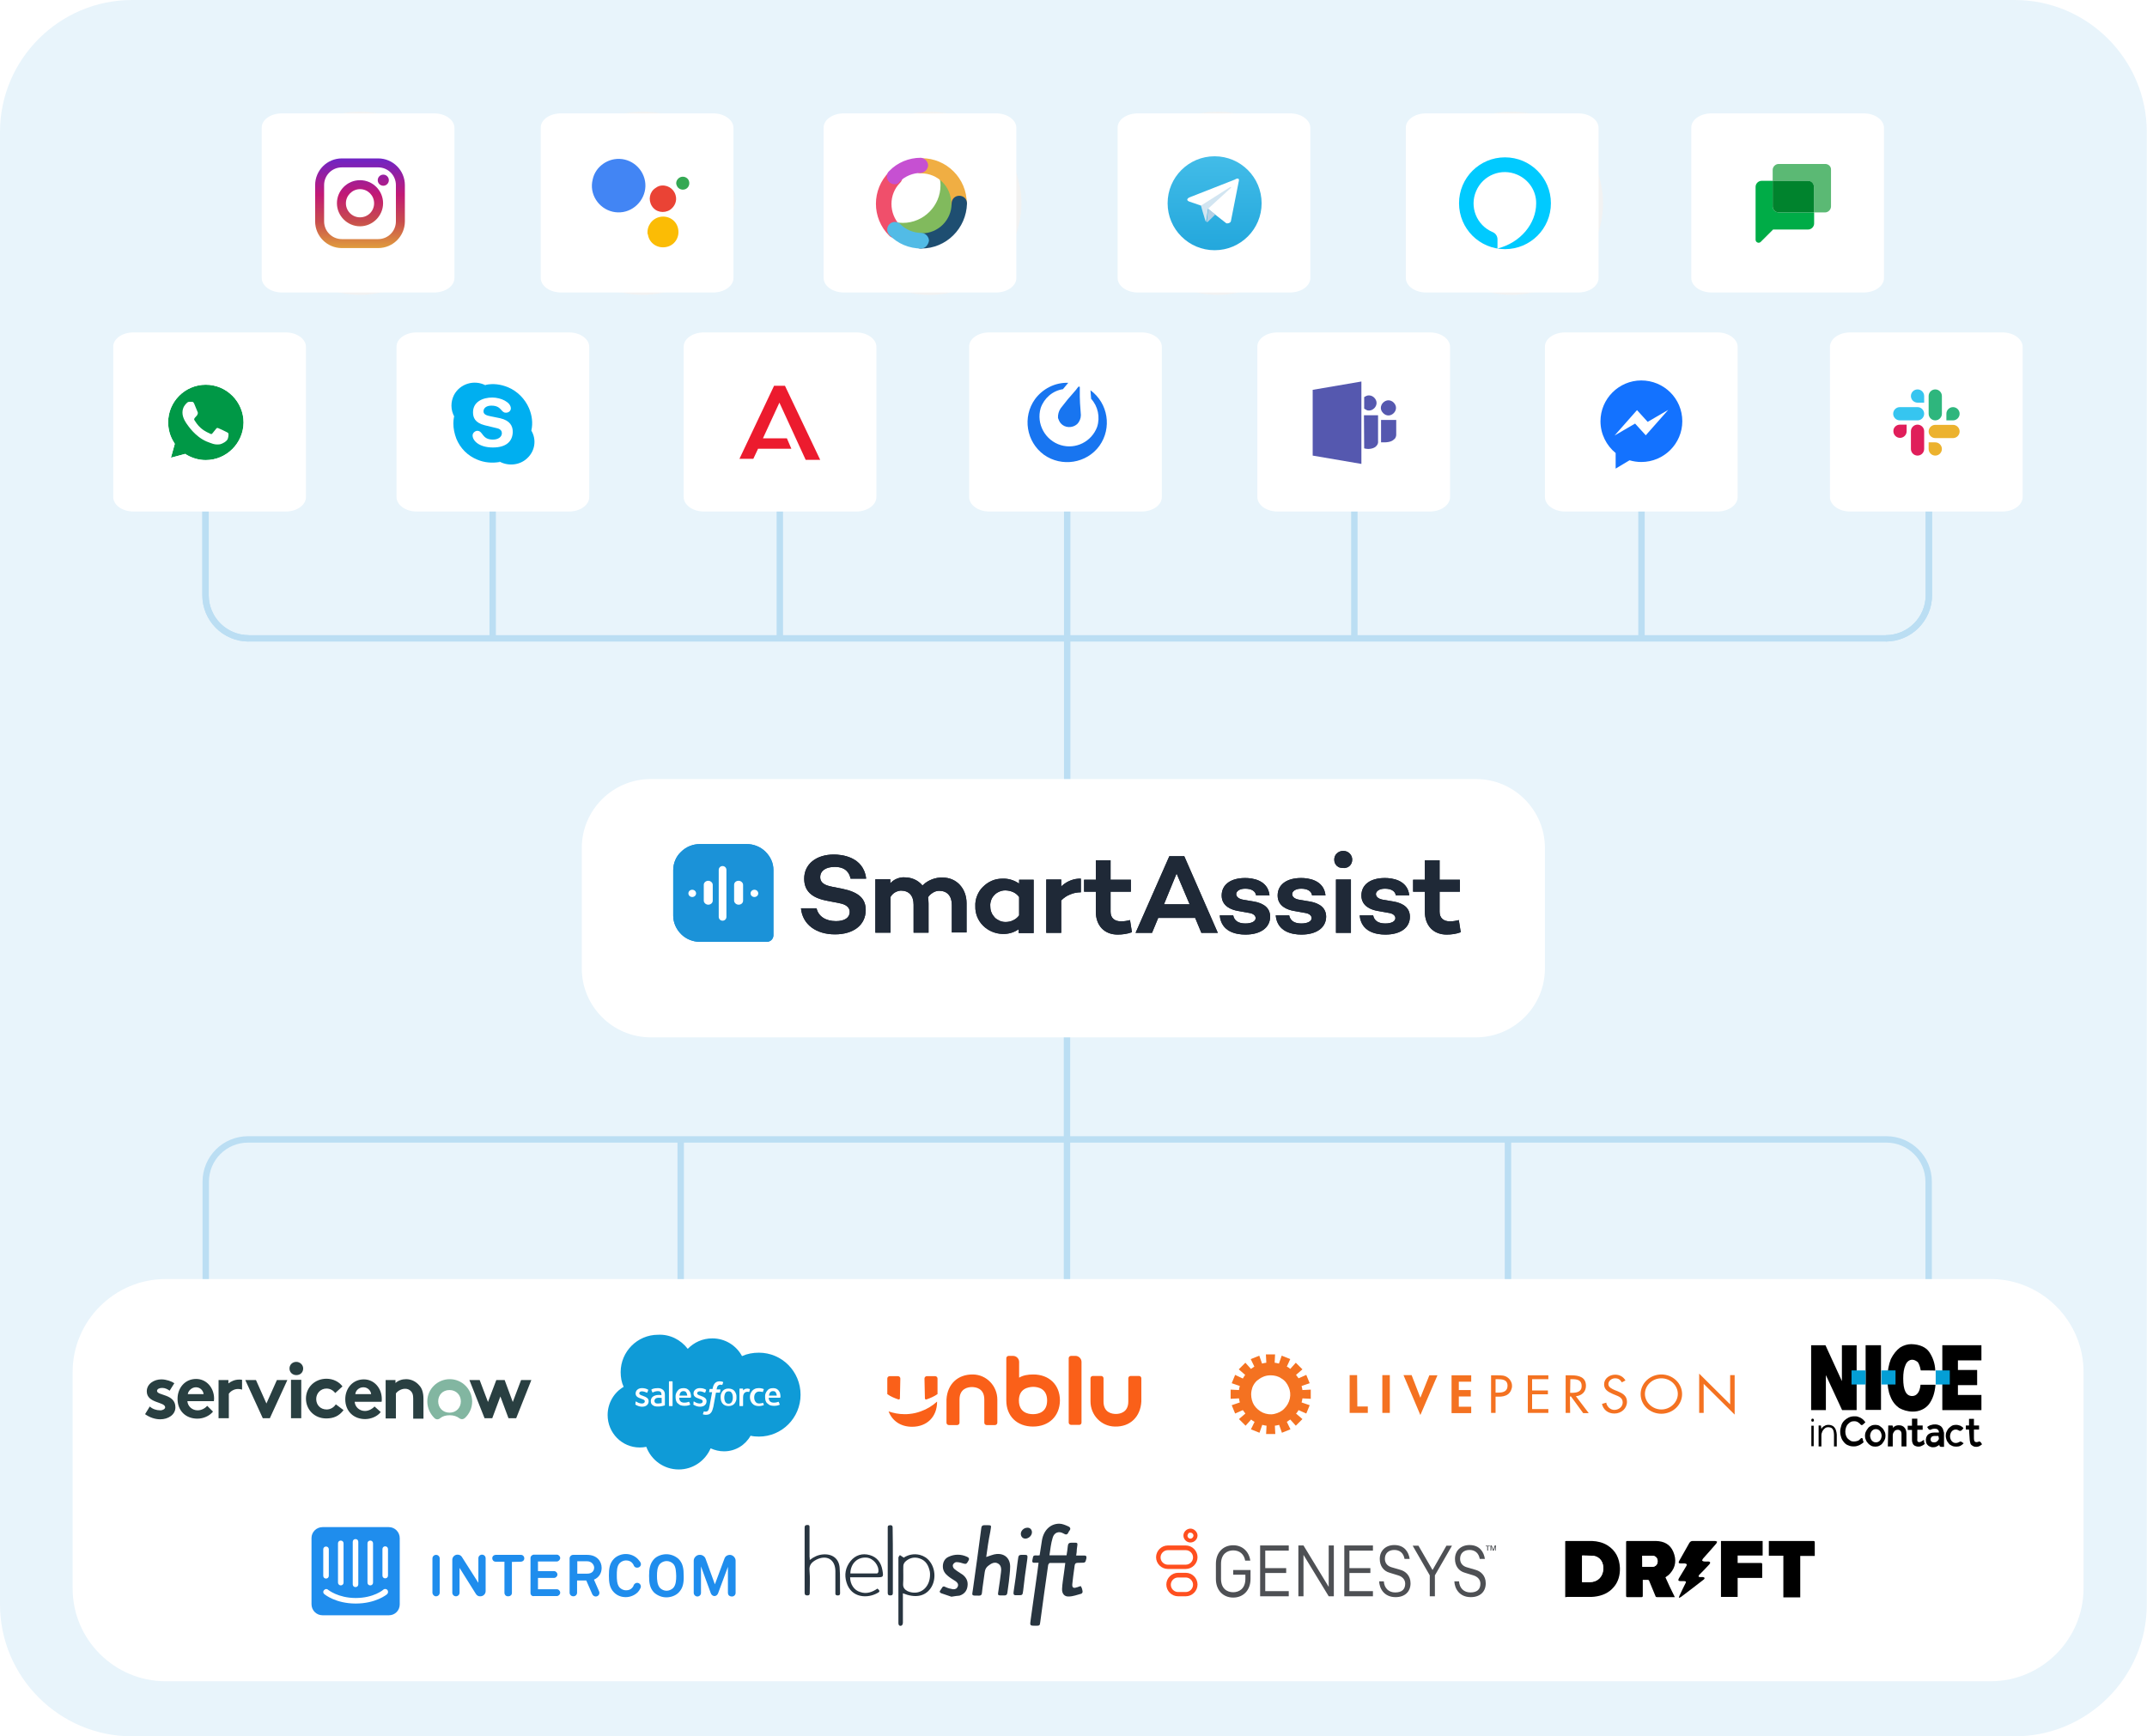 <svg width="670" height="542" viewBox="0 0 670 542" fill="none" xmlns="http://www.w3.org/2000/svg">
<g clip-path="url(#clip0_176_95438)">
<path d="M628.729 542H41.204C18.535 542 0 523.474 0 500.815V41.185C0 18.526 18.535 0 41.204 0H628.729C651.398 0 669.933 18.526 669.933 41.185V500.749C670 523.474 651.398 542 628.729 542Z" fill="#E8F4FB"/>
<path d="M621.195 524.806H51.672C35.737 524.806 22.669 511.811 22.669 495.884V428.242C22.669 412.315 35.737 399.253 51.672 399.253H621.195C637.13 399.253 650.198 412.315 650.198 428.242V495.884C650.131 511.811 637.13 524.806 621.195 524.806Z" fill="white"/>
<path d="M601.86 399.253V368.864C601.86 361.533 595.926 355.669 588.659 355.669H77.408C70.073 355.669 64.206 361.6 64.206 368.864V399.253" stroke="#BBDEF3" stroke-width="2" stroke-miterlimit="10"/>
<path d="M470.58 399.253V355.602" stroke="#BBDEF3" stroke-width="2" stroke-miterlimit="10"/>
<path d="M332.967 399.253V308.686" stroke="#BBDEF3" stroke-width="2" stroke-miterlimit="10"/>
<path d="M212.421 399.253V355.602" stroke="#BBDEF3" stroke-width="2" stroke-miterlimit="10"/>
<path d="M64.14 141.614V185.798C64.14 193.195 70.14 199.26 77.608 199.26H588.458C595.859 199.26 601.926 193.262 601.926 185.798V141.614" stroke="#BBDEF3" stroke-width="2" stroke-miterlimit="10"/>
<path d="M64.14 141.614V185.798C64.14 193.195 70.14 199.26 77.608 199.26" stroke="#BBDEF3" stroke-width="2" stroke-miterlimit="10"/>
<path d="M601.927 141.614V185.798C601.927 193.195 595.926 199.26 588.458 199.26" stroke="#BBDEF3" stroke-width="2" stroke-miterlimit="10"/>
<path d="M153.749 141.614V199.193" stroke="#BBDEF3" stroke-width="2" stroke-miterlimit="10"/>
<path d="M243.357 141.614V199.193" stroke="#BBDEF3" stroke-width="2" stroke-miterlimit="10"/>
<path d="M333.033 149.345V199.26" stroke="#BBDEF3" stroke-width="2" stroke-miterlimit="10"/>
<path d="M333.033 198.66V248.575" stroke="#BBDEF3" stroke-width="2" stroke-miterlimit="10"/>
<path d="M422.642 141.614V199.193" stroke="#BBDEF3" stroke-width="2" stroke-miterlimit="10"/>
<path d="M512.251 141.614V199.193" stroke="#BBDEF3" stroke-width="2" stroke-miterlimit="10"/>
<path d="M112.345 92.033C128.141 92.033 140.947 79.233 140.947 63.443C140.947 47.654 128.141 34.854 112.345 34.854C96.548 34.854 83.742 47.654 83.742 63.443C83.742 79.233 96.548 92.033 112.345 92.033Z" fill="#F2F2F2"/>
<path d="M200.553 92.033C216.35 92.033 229.156 79.233 229.156 63.443C229.156 47.654 216.35 34.854 200.553 34.854C184.756 34.854 171.95 47.654 171.95 63.443C171.95 79.233 184.756 92.033 200.553 92.033Z" fill="#F2F2F2"/>
<path d="M315.726 76.25C322.792 62.128 317.066 44.954 302.938 37.892C288.809 30.829 271.627 36.552 264.561 50.674C257.495 64.796 263.221 81.97 277.349 89.033C291.478 96.095 308.66 90.372 315.726 76.25Z" fill="#F2F2F2"/>
<path d="M379.971 92.033C395.768 92.033 408.574 79.233 408.574 63.443C408.574 47.654 395.768 34.854 379.971 34.854C364.174 34.854 351.368 47.654 351.368 63.443C351.368 79.233 364.174 92.033 379.971 92.033Z" fill="#F2F2F2"/>
<path d="M471.647 92.033C487.444 92.033 500.25 79.233 500.25 63.443C500.25 47.654 487.444 34.854 471.647 34.854C455.85 34.854 443.044 47.654 443.044 63.443C443.044 79.233 455.85 92.033 471.647 92.033Z" fill="#F2F2F2"/>
<path d="M88.009 35.387H135.48C139.014 35.387 141.814 37.453 141.814 39.919V86.768C141.814 89.3 138.947 91.3 135.48 91.3H88.009C84.475 91.3 81.675 89.234 81.675 86.768V39.919C81.608 37.386 84.475 35.387 88.009 35.387Z" fill="white"/>
<path d="M175.084 35.387H222.555C226.089 35.387 228.889 37.453 228.889 39.919V86.768C228.889 89.3 226.023 91.3 222.555 91.3H175.084C171.55 91.3 168.75 89.234 168.75 86.768V39.919C168.683 37.386 171.55 35.387 175.084 35.387Z" fill="white"/>
<path d="M263.36 35.387H310.831C314.365 35.387 317.165 37.453 317.165 39.919V86.768C317.165 89.3 314.298 91.3 310.831 91.3H263.36C259.826 91.3 257.026 89.234 257.026 86.768V39.919C256.959 37.386 259.826 35.387 263.36 35.387Z" fill="white"/>
<path d="M355.102 35.387H402.573C406.107 35.387 408.907 37.453 408.907 39.919V86.768C408.907 89.3 406.04 91.3 402.573 91.3H355.102C351.568 91.3 348.768 89.234 348.768 86.768V39.919C348.701 37.386 351.568 35.387 355.102 35.387Z" fill="white"/>
<path d="M445.044 35.387H492.516C496.049 35.387 498.85 37.453 498.85 39.919V86.768C498.85 89.3 495.983 91.3 492.516 91.3H445.044C441.511 91.3 438.71 89.234 438.71 86.768V39.919C438.644 37.386 441.511 35.387 445.044 35.387Z" fill="white"/>
<path d="M534.12 35.387H581.591C585.125 35.387 587.925 37.453 587.925 39.919V86.768C587.925 89.3 585.058 91.3 581.591 91.3H534.12C530.586 91.3 527.786 89.234 527.786 86.768V39.919C527.719 37.386 530.586 35.387 534.12 35.387Z" fill="white"/>
<path d="M41.671 103.762H89.142C92.676 103.762 95.476 105.828 95.476 108.293V155.143C95.476 157.675 92.609 159.674 89.142 159.674H41.671C38.137 159.674 35.337 157.609 35.337 155.143V108.293C35.27 105.761 38.137 103.762 41.671 103.762Z" fill="white"/>
<path d="M130.079 103.762H177.551C181.085 103.762 183.885 105.828 183.885 108.293V155.143C183.885 157.675 181.018 159.674 177.551 159.674H130.079C126.546 159.674 123.746 157.609 123.746 155.143V108.293C123.679 105.761 126.546 103.762 130.079 103.762Z" fill="white"/>
<path d="M219.689 103.762H267.16C270.694 103.762 273.494 105.828 273.494 108.293V155.143C273.494 157.675 270.627 159.674 267.16 159.674H219.689C216.155 159.674 213.355 157.609 213.355 155.143V108.293C213.288 105.761 216.155 103.762 219.689 103.762Z" fill="white"/>
<path d="M308.764 103.762H356.235C359.769 103.762 362.569 105.828 362.569 108.293V155.143C362.569 157.675 359.702 159.674 356.235 159.674H308.764C305.23 159.674 302.43 157.609 302.43 155.143V108.293C302.363 105.761 305.23 103.762 308.764 103.762Z" fill="white"/>
<path d="M398.706 103.762H446.178C449.711 103.762 452.512 105.828 452.512 108.293V155.143C452.512 157.675 449.645 159.674 446.178 159.674H398.706C395.173 159.674 392.372 157.609 392.372 155.143V108.293C392.306 105.761 395.173 103.762 398.706 103.762Z" fill="white"/>
<path d="M488.449 103.762H535.92C539.454 103.762 542.254 105.828 542.254 108.293V155.143C542.254 157.675 539.387 159.674 535.92 159.674H488.449C484.915 159.674 482.115 157.609 482.115 155.143V108.293C482.048 105.761 484.915 103.762 488.449 103.762Z" fill="white"/>
<path d="M577.391 103.762H624.862C628.396 103.762 631.196 105.828 631.196 108.293V155.143C631.196 157.675 628.329 159.674 624.862 159.674H577.391C573.857 159.674 571.057 157.609 571.057 155.143V108.293C571.057 105.761 573.924 103.762 577.391 103.762Z" fill="white"/>
<path d="M118.012 49.448H106.677C102.077 49.448 98.343 53.18 98.343 57.779V69.108C98.343 73.706 102.077 77.438 106.677 77.438H118.012C122.612 77.438 126.346 73.706 126.346 69.108V57.779C126.346 53.18 122.612 49.448 118.012 49.448ZM123.546 69.108C123.546 72.173 121.079 74.639 118.012 74.639H106.677C103.61 74.639 101.144 72.173 101.144 69.108V57.779C101.144 54.713 103.61 52.247 106.677 52.247H118.012C121.079 52.247 123.546 54.713 123.546 57.779V69.108Z" fill="url(#paint0_linear_176_95438)"/>
<path d="M112.345 56.246C108.344 56.246 105.144 59.511 105.144 63.443C105.144 67.375 108.411 70.641 112.345 70.641C116.278 70.641 119.545 67.375 119.545 63.443C119.545 59.511 116.345 56.246 112.345 56.246ZM112.345 67.842C109.878 67.842 107.944 65.842 107.944 63.443C107.944 61.044 109.945 59.045 112.345 59.045C114.812 59.045 116.745 61.044 116.745 63.443C116.745 65.909 114.812 67.842 112.345 67.842Z" fill="url(#paint1_linear_176_95438)"/>
<path d="M119.612 57.979C120.569 57.979 121.345 57.203 121.345 56.246C121.345 55.289 120.569 54.513 119.612 54.513C118.655 54.513 117.878 55.289 117.878 56.246C117.878 57.203 118.655 57.979 119.612 57.979Z" fill="url(#paint2_linear_176_95438)"/>
<path d="M191.619 49.715C196.22 48.915 200.487 52.047 201.287 56.513C202.087 60.977 198.953 65.376 194.486 66.176C189.886 66.975 185.619 63.843 184.818 59.378C184.618 58.245 184.685 57.112 184.952 56.046C185.619 52.781 188.352 50.315 191.619 49.715Z" fill="#4285F4"/>
<path d="M212.488 55.246C213.621 54.913 214.755 55.579 215.021 56.579C215.355 57.712 214.688 58.845 213.688 59.111C212.554 59.445 211.421 58.778 211.154 57.779C211.021 57.579 211.021 57.245 211.021 57.046C211.088 56.246 211.688 55.513 212.488 55.246Z" fill="#34A853"/>
<path d="M205.754 58.045C208.021 57.446 210.221 58.778 210.821 60.911C211.355 62.644 210.621 64.443 209.088 65.509C207.154 66.709 204.621 66.242 203.42 64.31C202.22 62.377 202.687 59.845 204.621 58.645C204.954 58.379 205.354 58.179 205.754 58.045Z" fill="#EA4335"/>
<path d="M205.954 67.708C208.621 67.175 211.154 68.841 211.621 71.44C212.154 74.106 210.488 76.638 207.887 77.105C205.22 77.638 202.687 75.972 202.22 73.373C202.22 73.24 202.22 73.173 202.087 73.04C201.82 70.574 203.42 68.242 205.954 67.708Z" fill="#FBBC05"/>
<path d="M292.363 52.914C293.029 54.513 293.496 56.179 293.496 57.845C293.496 64.243 288.229 69.574 281.761 69.574C280.095 69.574 278.361 69.241 276.828 68.441C279.561 74.306 286.495 76.905 292.363 74.173C298.23 71.44 300.83 64.51 298.096 58.645C296.963 56.179 294.963 54.047 292.363 52.914Z" fill="#81BA5D"/>
<path d="M299.23 65.842C297.897 65.842 296.83 64.843 296.83 63.443C296.83 58.245 292.629 54.113 287.495 54.113C286.162 54.247 285.029 53.18 285.029 51.848C285.029 50.515 285.962 49.382 287.295 49.382C287.429 49.382 287.495 49.382 287.629 49.382C295.43 49.382 301.697 55.713 301.697 63.443C301.564 64.843 300.43 65.842 299.23 65.842Z" fill="#F0AE43"/>
<path d="M287.495 77.571C286.162 77.705 285.029 76.638 285.029 75.306C285.029 73.973 285.962 72.84 287.295 72.84C287.429 72.84 287.495 72.84 287.629 72.84C292.829 72.84 296.963 68.641 296.963 63.51C296.963 62.177 297.963 61.111 299.363 61.111C300.697 61.111 301.764 62.111 301.764 63.51C301.564 71.307 295.296 77.571 287.495 77.571Z" fill="#1E4E71"/>
<path d="M279.161 74.239C278.495 74.239 277.894 74.039 277.494 73.573C271.961 68.042 271.961 59.178 277.494 53.647C278.428 52.714 279.961 52.714 280.895 53.647C281.828 54.58 281.828 56.113 280.895 57.046C277.294 60.644 277.294 66.642 280.895 70.374C281.828 71.307 281.828 72.84 280.895 73.773C280.361 73.973 279.828 74.239 279.161 74.239Z" fill="#F04F6B"/>
<path d="M279.161 57.512C277.828 57.512 276.761 56.379 276.761 55.113C276.761 54.447 276.961 53.847 277.428 53.447C280.028 50.715 283.628 49.248 287.362 49.248C288.696 49.382 289.629 50.515 289.629 51.714C289.496 52.847 288.629 53.847 287.362 53.98C284.895 53.98 282.495 54.98 280.695 56.712C280.361 57.312 279.828 57.512 279.161 57.512Z" fill="#C650D2"/>
<path d="M287.495 77.572C283.762 77.572 280.161 76.105 277.561 73.373C276.628 72.44 276.628 70.907 277.561 69.974C278.495 69.041 280.028 69.041 280.961 69.974C282.762 71.774 285.162 72.707 287.629 72.707C288.962 72.84 289.896 73.973 289.896 75.172C289.629 76.572 288.696 77.505 287.495 77.572Z" fill="#52BBE6"/>
<path d="M553.188 64.443V56.446H549.721C548.721 56.446 547.854 57.312 547.854 58.312V74.839C547.854 75.639 548.855 76.105 549.455 75.506L553.322 71.64H564.256C565.256 71.64 566.123 70.774 566.123 69.774V66.309H555.122C554.055 66.309 553.188 65.443 553.188 64.443Z" fill="#00AC47"/>
<path d="M569.59 51.181H555.055C554.055 51.181 553.188 52.047 553.188 53.047V56.446H564.189C565.189 56.446 566.056 57.312 566.056 58.312V66.309H569.523C570.523 66.309 571.39 65.443 571.39 64.443V52.98C571.457 51.981 570.59 51.181 569.59 51.181Z" fill="#5BB974"/>
<path d="M564.189 56.446H553.188V64.443C553.188 65.443 554.055 66.309 555.055 66.309H566.056V58.312C566.056 57.246 565.256 56.446 564.189 56.446Z" fill="#00832D"/>
<path d="M379.038 78.105C387.139 78.105 393.706 71.54 393.706 63.443C393.706 55.346 387.139 48.782 379.038 48.782C370.937 48.782 364.37 55.346 364.37 63.443C364.37 71.54 370.937 78.105 379.038 78.105Z" fill="url(#paint3_linear_176_95438)"/>
<path d="M386.639 56.246L384.105 69.108C383.905 69.574 383.305 69.774 382.838 69.708H382.705L376.904 65.176L374.771 64.176L371.104 62.91C371.104 62.91 370.504 62.71 370.504 62.31C370.504 61.977 371.104 61.644 371.104 61.644L385.372 56.046C385.505 55.913 386.639 55.313 386.639 56.246Z" fill="white"/>
<path d="M376.371 69.241C376.371 69.241 376.238 69.241 376.038 68.508C375.771 67.775 374.771 64.176 374.771 64.176L383.705 58.512C383.705 58.512 384.172 58.178 384.172 58.512C384.172 58.512 384.305 58.512 383.905 58.845C383.505 59.178 376.971 65.176 376.971 65.176" fill="#D2E5F1"/>
<path d="M379.238 66.975L376.904 69.241C376.771 69.374 376.638 69.374 376.571 69.241L377.038 65.109" fill="#B5CFE4"/>
<path d="M165.817 134.417V134.55V134.35V134.417C166.35 132.018 166.017 129.619 165.083 127.42C163.816 124.487 161.416 122.088 158.549 120.889C156.282 119.956 153.882 119.623 151.482 120.156L151.615 120.289H151.415H151.549C148.015 118.423 143.548 119.756 141.681 123.288C141.148 124.354 140.881 125.487 140.881 126.62C140.881 127.886 141.214 129.019 141.814 130.152V130.019V130.219C141.814 130.219 141.814 130.085 141.681 130.085C141.548 130.818 141.481 131.418 141.481 132.151C141.481 133.817 141.814 135.35 142.414 136.949C143.014 138.416 143.881 139.748 145.015 140.881C146.148 142.014 147.482 142.881 148.948 143.48C151.149 144.413 153.549 144.613 155.949 144.213L155.816 144.08H156.016H155.882C158.683 145.613 162.35 145.213 164.617 142.947C166.95 140.748 167.484 137.216 165.817 134.417ZM153.815 139.682C149.415 139.682 147.482 137.483 147.482 135.95C147.482 135.217 148.082 134.617 148.815 134.484H148.948C150.815 134.484 150.282 137.216 153.815 137.216C155.616 137.216 156.616 136.283 156.616 135.217C156.616 134.617 156.282 133.951 155.149 133.684L151.282 132.751C148.148 131.951 147.615 130.285 147.615 128.686C147.615 125.354 150.749 124.088 153.615 124.088C156.349 124.088 159.416 125.554 159.416 127.486C159.416 128.286 158.683 128.819 157.949 128.819H157.816C156.282 128.819 156.549 126.62 153.349 126.62C151.815 126.62 150.882 127.353 150.882 128.419C150.882 129.486 152.149 129.752 153.149 129.952L156.082 130.552C159.216 131.285 160.016 133.018 160.016 134.817C159.949 137.749 158.016 139.682 153.815 139.682ZM155.816 144.147L155.949 144.28H156.082L155.816 144.147ZM165.817 134.484V134.35L165.683 134.217L165.817 134.484ZM141.681 129.952V130.085L141.814 130.219L141.681 129.952ZM151.549 120.156L151.415 120.022H151.282L151.549 120.156Z" fill="#00AFF0"/>
<path fill-rule="evenodd" clip-rule="evenodd" d="M337.3 129.552C337.3 130.618 336.9 131.618 336.1 132.418C334.633 133.684 332.3 133.617 331.033 132.151C330.633 131.685 330.366 131.085 330.166 130.485C330.1 129.419 330.366 128.419 330.966 127.486L333.233 124.621L334.633 123.021L335.833 121.622C335.833 121.622 336.3 120.955 336.5 120.755L336.567 120.689C336.633 120.689 336.633 120.689 336.767 120.689C336.9 120.689 336.834 120.755 336.967 120.755V120.822C336.967 121.022 336.967 121.888 336.967 121.888V123.754L337.034 125.82L337.3 129.552ZM340.301 121.822C345.834 125.887 347.035 133.617 343.101 139.149C339.1 144.68 331.3 145.879 325.766 141.948C320.232 137.882 319.032 130.152 322.965 124.621C325.366 121.355 329.233 119.356 333.367 119.489L331.7 121.488C328.499 121.955 325.832 124.287 324.766 127.353C323.299 132.284 326.166 137.483 331.033 138.949C335.7 140.348 340.634 137.882 342.367 133.284C343.367 130.219 342.634 126.82 340.501 124.487L340.301 121.822Z" fill="#1875F0"/>
<path d="M251.425 143.547H255.959L244.958 120.422H241.557L230.756 143.214H235.09L236.557 140.082H246.958L245.558 136.816H238.09L243.224 125.687L251.425 143.547Z" fill="#EC1B2E"/>
<path d="M431.643 128.952C431.843 129.152 432.11 129.352 432.376 129.486C432.977 129.752 433.577 129.752 434.177 129.486C434.71 129.219 435.177 128.819 435.443 128.219C435.71 127.62 435.71 127.02 435.443 126.42C435.177 125.887 434.777 125.42 434.177 125.154C433.577 124.887 432.977 124.887 432.376 125.154C431.843 125.42 431.376 125.82 431.11 126.42C430.843 127.02 430.843 127.62 431.11 128.219C431.243 128.486 431.443 128.752 431.643 128.952ZM430.976 131.085V138.082H432.176C432.576 138.082 432.977 138.016 433.377 137.949C433.777 137.882 434.177 137.749 434.51 137.549C434.843 137.349 435.11 137.083 435.377 136.816C435.577 136.483 435.71 136.083 435.71 135.683V131.085H430.976ZM427.176 128.153C427.509 128.153 427.776 128.086 428.109 127.953C428.643 127.686 429.109 127.286 429.376 126.687C429.643 126.087 429.643 125.487 429.376 124.887C429.109 124.354 428.709 123.888 428.109 123.621C427.843 123.488 427.509 123.421 427.176 123.421C426.843 123.421 426.576 123.488 426.309 123.621C426.109 123.688 426.042 123.821 425.709 123.954V127.553C425.976 127.686 426.043 127.819 426.309 127.886C426.509 128.086 426.843 128.153 427.176 128.153ZM425.709 139.948C425.976 140.015 426.109 140.082 426.309 140.082C426.509 140.082 426.776 140.148 426.976 140.148C427.309 140.148 427.709 140.082 428.043 140.015C428.376 139.948 428.709 139.815 429.043 139.615C429.376 139.415 429.576 139.149 429.776 138.882C429.976 138.549 430.11 138.149 430.043 137.749V129.619H425.642L425.709 139.948ZM409.641 142.214L424.842 144.813V119.089L409.641 121.688V142.214Z" fill="#5558AF"/>
<path d="M469.647 49.115C461.713 49.115 455.312 55.513 455.312 63.443C455.312 71.374 461.713 77.771 469.647 77.771C477.581 77.771 483.982 71.374 483.982 63.443C483.982 55.513 477.581 49.115 469.647 49.115ZM467.313 77.571V74.706C467.313 73.639 466.646 72.773 465.78 72.44C460.779 70.307 458.512 64.576 460.646 59.645C462.779 54.647 468.513 52.381 473.447 54.513C477.047 56.046 479.448 59.578 479.381 63.51C479.381 69.774 474.514 75.772 467.313 77.571Z" fill="#00CAFF"/>
<path fill-rule="evenodd" clip-rule="evenodd" d="M499.45 131.485C499.45 135.483 501.317 139.082 504.184 141.414V146.279L508.517 143.68C509.651 144.013 510.918 144.213 512.184 144.213C519.252 144.213 524.986 138.482 524.986 131.485C524.986 124.421 519.252 118.756 512.184 118.756C505.184 118.756 499.45 124.487 499.45 131.485ZM520.585 127.953L513.584 135.883L510.251 132.218L503.85 135.95L510.851 128.019L514.185 131.685L520.585 127.953Z" fill="#1372FF"/>
<path fill-rule="evenodd" clip-rule="evenodd" d="M615.995 131.951C615.995 140.082 609.394 146.679 601.26 146.679C593.126 146.679 586.525 140.082 586.525 131.951C586.525 123.821 593.126 117.223 601.26 117.223C609.394 117.29 615.995 123.888 615.995 131.951Z" fill="white"/>
<path fill-rule="evenodd" clip-rule="evenodd" d="M615.995 131.951C615.995 140.082 609.394 146.679 601.26 146.679C593.126 146.679 586.525 140.082 586.525 131.951C586.525 123.821 593.126 117.223 601.26 117.223C609.394 117.29 615.995 123.888 615.995 131.951Z" fill="white"/>
<path d="M598.393 121.555C597.259 121.555 596.326 122.488 596.326 123.621C596.326 124.754 597.259 125.687 598.393 125.687H600.46V123.621C600.46 122.488 599.526 121.555 598.393 121.555ZM598.393 127.086H592.859C591.725 127.086 590.792 128.019 590.792 129.152C590.792 130.285 591.725 131.218 592.859 131.218H598.393C599.526 131.218 600.46 130.285 600.46 129.152C600.46 128.019 599.526 127.086 598.393 127.086Z" fill="#36C5F0"/>
<path d="M611.527 129.152C611.527 128.019 610.594 127.086 609.461 127.086C608.327 127.086 607.394 128.019 607.394 129.152V131.218H609.461C610.594 131.218 611.527 130.285 611.527 129.152ZM605.994 129.152V123.621C605.994 122.488 605.06 121.555 603.927 121.555C602.793 121.555 601.86 122.488 601.86 123.621V129.152C601.86 130.285 602.793 131.218 603.927 131.218C605.06 131.218 605.994 130.285 605.994 129.152Z" fill="#2EB67D"/>
<path d="M603.927 142.214C605.06 142.214 605.994 141.281 605.994 140.148C605.994 139.015 605.06 138.082 603.927 138.082H601.86V140.148C601.86 141.281 602.793 142.214 603.927 142.214ZM603.927 136.75H609.461C610.594 136.75 611.527 135.817 611.527 134.684C611.527 133.551 610.594 132.618 609.461 132.618H603.927C602.793 132.618 601.86 133.551 601.86 134.684C601.86 135.817 602.793 136.75 603.927 136.75Z" fill="#ECB22E"/>
<path d="M590.859 134.617C590.859 135.75 591.792 136.683 592.925 136.683C594.059 136.683 594.992 135.75 594.992 134.617V132.551H592.925C591.725 132.551 590.792 133.484 590.859 134.617ZM596.326 134.617V140.148C596.326 141.281 597.259 142.214 598.393 142.214C599.526 142.214 600.46 141.281 600.46 140.148V134.617C600.46 133.484 599.526 132.551 598.393 132.551C597.259 132.551 596.326 133.484 596.326 134.617C596.326 134.617 596.326 134.684 596.326 134.617Z" fill="#E01E5A"/>
<path d="M64.207 143.614C62.073 143.614 60.006 143.014 58.206 141.948L57.806 141.681L53.339 142.881L54.539 138.549L54.272 138.082C53.072 136.216 52.472 134.017 52.472 131.818C52.472 125.354 57.739 120.089 64.207 120.089C67.34 120.089 70.274 121.289 72.541 123.554C74.741 125.754 76.008 128.752 76.008 131.885C75.941 138.349 70.674 143.614 64.207 143.614Z" fill="#009846"/>
<path d="M74.208 121.888C71.541 119.223 68.007 117.756 64.207 117.756C56.406 117.756 50.072 124.087 50.072 131.885C50.072 134.35 50.739 136.816 51.939 138.949L49.938 146.279L57.473 144.28C59.539 145.413 61.873 146.013 64.207 146.013C72.007 146.013 78.341 139.682 78.341 131.885C78.341 128.086 76.874 124.554 74.208 121.888ZM64.207 143.614C62.073 143.614 60.006 143.014 58.206 141.948L57.806 141.681L53.339 142.881L54.539 138.549L54.272 138.082C53.072 136.216 52.472 134.017 52.472 131.818C52.472 125.354 57.739 120.089 64.207 120.089C67.34 120.089 70.274 121.288 72.541 123.554C74.741 125.754 76.008 128.752 76.008 131.885C75.941 138.349 70.674 143.614 64.207 143.614ZM70.607 134.817C70.274 134.617 68.54 133.817 68.207 133.684C67.874 133.551 67.674 133.484 67.407 133.884C67.14 134.217 66.474 135.017 66.273 135.283C66.073 135.55 65.873 135.55 65.54 135.35C65.207 135.15 64.073 134.817 62.673 133.617C61.606 132.684 60.94 131.551 60.673 131.152C60.473 130.818 60.673 130.618 60.806 130.418C60.94 130.285 61.14 130.019 61.34 129.819C61.54 129.619 61.606 129.485 61.673 129.219C61.806 128.952 61.74 128.752 61.673 128.619C61.606 128.419 60.873 126.687 60.606 126.02C60.34 125.354 60.006 125.42 59.806 125.42C59.606 125.42 59.339 125.42 59.139 125.42C58.873 125.42 58.539 125.487 58.206 125.887C57.873 126.22 56.939 127.086 56.939 128.819C56.939 130.552 58.206 132.218 58.406 132.484C58.606 132.751 60.873 136.283 64.473 137.816C65.34 138.149 66.007 138.416 66.474 138.549C67.34 138.815 68.074 138.749 68.674 138.682C69.34 138.549 70.74 137.816 71.074 137.016C71.341 136.216 71.341 135.483 71.274 135.35C71.207 135.083 71.007 135.017 70.607 134.817Z" fill="white"/>
<path fill-rule="evenodd" clip-rule="evenodd" d="M74.608 430.641C73.274 430.641 72.141 431.174 71.274 431.841V430.774H68.207V442.703H71.407V435.039C71.874 434.373 72.941 433.573 74.274 433.573C74.808 433.573 75.141 433.64 75.541 433.773V430.708C75.208 430.641 74.941 430.641 74.608 430.641ZM46.738 439.038C47.605 439.838 48.805 440.237 50.005 440.237C50.872 440.237 51.538 439.771 51.538 439.304C51.538 437.505 45.805 438.105 45.805 434.306C45.805 431.974 48.072 430.574 50.338 430.574C51.872 430.574 53.539 431.174 54.406 431.774L52.939 434.106C52.272 433.64 51.538 433.24 50.605 433.24C49.738 433.24 49.005 433.573 49.005 434.173C49.005 435.706 54.739 435.039 54.739 439.304C54.739 441.637 52.472 443.036 50.005 443.036C48.338 443.036 46.671 442.437 45.271 441.437L46.738 439.038ZM66.807 436.572C66.807 433.24 64.473 430.441 61.206 430.441C57.606 430.441 55.406 433.373 55.406 436.639C55.406 440.437 58.006 442.837 61.606 442.837C63.406 442.837 65.34 442.037 66.473 440.637L64.673 438.838C64.073 439.504 63.006 440.237 61.673 440.237C60.006 440.237 58.606 439.038 58.473 437.372H66.74C66.74 437.239 66.807 436.905 66.807 436.572ZM58.606 435.173C58.739 434.106 59.873 433.04 61.139 433.04C62.473 433.04 63.406 434.04 63.54 435.173H58.606ZM83.142 438.105L86.409 430.774H89.676L84.208 442.703H82.008L76.541 430.774H79.875L83.142 438.105ZM92.476 425.11C93.543 425.11 94.609 425.976 94.609 427.176C94.609 428.375 93.743 429.242 92.476 429.242C91.276 429.242 90.342 428.375 90.342 427.176C90.342 425.976 91.276 425.11 92.476 425.11ZM90.809 430.708H94.009V442.703H90.809V430.708ZM107.211 440.171C105.811 442.037 104.077 442.77 101.81 442.77C98.076 442.77 95.476 439.971 95.476 436.572C95.476 433.04 98.276 430.374 101.877 430.374C103.944 430.374 105.811 431.307 106.877 432.774L104.61 434.839C103.944 433.973 103.01 433.44 101.877 433.44C100.077 433.44 98.677 434.906 98.677 436.705C98.677 438.571 100.01 439.971 101.944 439.971C103.277 439.971 104.277 439.171 104.81 438.371L107.211 440.171ZM118.812 440.771C117.745 442.17 115.745 442.97 113.945 442.97C110.344 442.97 107.744 440.504 107.744 436.772C107.744 433.44 110.011 430.574 113.545 430.574C116.812 430.574 119.145 433.373 119.145 436.705C119.145 437.039 119.145 437.372 119.079 437.572H110.678C110.811 439.238 112.211 440.437 113.878 440.437C115.212 440.437 116.345 439.638 116.878 439.038L118.812 440.771ZM115.812 435.173C115.745 434.173 114.811 433.04 113.411 433.04C112.078 433.04 111.011 433.973 110.878 435.173H115.812ZM120.345 442.703V430.774H123.412V431.707C124.279 430.908 125.479 430.508 126.746 430.508C128.413 430.508 129.88 431.307 130.88 432.507C131.68 433.373 132.147 434.706 132.147 436.705V442.837H128.946V436.506C128.946 435.306 128.68 434.706 128.213 434.24C127.746 433.773 127.213 433.507 126.413 433.507C125.079 433.507 123.946 434.373 123.546 434.973V442.77H120.345V442.703Z" fill="#293F41"/>
<path fill-rule="evenodd" clip-rule="evenodd" d="M140.347 430.508C136.547 430.508 133.347 433.573 133.347 437.438C133.347 439.504 134.213 441.304 135.547 442.637C136.08 443.17 136.814 443.17 137.347 442.703C138.147 442.037 139.147 441.77 140.347 441.77C141.547 441.77 142.548 442.103 143.348 442.703C143.948 443.17 144.681 443.036 145.148 442.57C146.481 441.304 147.348 439.504 147.348 437.438C147.281 433.64 144.214 430.508 140.347 430.508ZM140.281 440.971C138.214 440.971 136.747 439.438 136.747 437.438C136.747 435.439 138.147 433.906 140.281 433.906C142.414 433.906 143.814 435.506 143.814 437.438C143.814 439.371 142.414 440.971 140.281 440.971Z" fill="#82B6A1"/>
<path fill-rule="evenodd" clip-rule="evenodd" d="M153.615 442.703H151.215L146.481 430.774H149.682L152.282 437.638L154.882 430.774H157.482L160.016 437.638L162.616 430.774H165.816L161.083 442.703H158.682L156.149 435.906L153.615 442.703Z" fill="#293F41"/>
<path d="M214.621 421.045C216.555 419.045 219.222 417.779 222.289 417.779C226.289 417.779 229.756 419.978 231.556 423.31C233.157 422.577 234.957 422.244 236.824 422.244C244.024 422.244 249.825 428.109 249.825 435.373C249.825 442.57 244.024 448.435 236.824 448.435C235.957 448.435 235.09 448.368 234.223 448.168C232.623 451.034 229.556 453.033 225.956 453.033C224.489 453.033 223.089 452.7 221.755 452.1C220.089 455.965 216.288 458.697 211.821 458.697C207.154 458.697 203.22 455.765 201.687 451.633C201.02 451.767 200.353 451.833 199.62 451.833C194.086 451.833 189.619 447.302 189.619 441.704C189.619 437.972 191.619 434.64 194.619 432.907C193.953 431.507 193.686 429.908 193.686 428.309C193.686 421.911 198.886 416.646 205.354 416.646C209.088 416.446 212.488 418.246 214.621 421.045Z" fill="#0F9BD7"/>
<path d="M198.286 438.305C198.22 438.438 198.286 438.438 198.286 438.438C198.42 438.505 198.553 438.571 198.62 438.638C199.287 438.971 199.82 439.105 200.42 439.105C201.62 439.105 202.42 438.438 202.42 437.372C202.42 436.439 201.553 436.039 200.753 435.773L200.62 435.706C199.953 435.506 199.487 435.306 199.487 434.906C199.487 434.573 199.82 434.306 200.287 434.306C200.82 434.306 201.42 434.506 201.82 434.706C201.82 434.706 201.954 434.773 202.02 434.64C202.02 434.573 202.287 433.973 202.287 433.907C202.287 433.84 202.287 433.773 202.22 433.773C201.753 433.507 201.153 433.307 200.42 433.307H200.287C199.153 433.307 198.353 434.04 198.353 434.973C198.353 435.972 199.22 436.306 200.02 436.572L200.153 436.639C200.753 436.839 201.22 436.972 201.22 437.439C201.22 437.838 200.887 438.105 200.353 438.105C200.153 438.105 199.487 438.105 198.753 437.638C198.687 437.572 198.62 437.572 198.553 437.505C198.486 437.505 198.42 437.439 198.353 437.572L198.286 438.305Z" fill="white"/>
<path d="M216.355 438.305C216.288 438.438 216.355 438.438 216.355 438.438C216.488 438.505 216.622 438.571 216.688 438.638C217.355 438.971 217.888 439.105 218.488 439.105C219.689 439.105 220.489 438.438 220.489 437.372C220.489 436.439 219.622 436.039 218.822 435.773L218.688 435.706C218.022 435.506 217.555 435.306 217.555 434.906C217.555 434.573 217.888 434.306 218.355 434.306C218.888 434.306 219.488 434.506 219.889 434.706C219.889 434.706 220.022 434.773 220.089 434.64C220.089 434.573 220.355 433.973 220.355 433.907C220.355 433.84 220.355 433.773 220.289 433.773C219.822 433.507 219.222 433.307 218.488 433.307H218.355C217.222 433.307 216.422 434.04 216.422 434.973C216.422 435.972 217.288 436.306 218.088 436.572L218.222 436.639C218.822 436.839 219.288 436.972 219.288 437.439C219.288 437.838 218.955 438.105 218.422 438.105C218.222 438.105 217.555 438.105 216.822 437.638C216.755 437.572 216.688 437.572 216.622 437.505C216.622 437.505 216.488 437.439 216.422 437.572V438.305H216.355Z" fill="white"/>
<path d="M229.69 435.106C229.556 434.773 229.423 434.44 229.223 434.24C229.023 433.973 228.756 433.773 228.423 433.64C228.089 433.507 227.689 433.44 227.356 433.44C226.889 433.44 226.556 433.507 226.289 433.64C225.956 433.773 225.689 433.973 225.489 434.24C225.289 434.506 225.089 434.84 225.023 435.106C224.889 435.439 224.889 435.839 224.889 436.172C224.889 436.506 224.956 436.972 225.023 437.239C225.156 437.572 225.289 437.905 225.489 438.105C225.689 438.372 225.956 438.571 226.289 438.705C226.623 438.838 227.023 438.905 227.356 438.905C227.689 438.905 228.156 438.838 228.423 438.705C228.756 438.571 229.023 438.372 229.223 438.105C229.423 437.838 229.623 437.505 229.69 437.239C229.823 436.905 229.823 436.506 229.823 436.172C229.823 435.839 229.823 435.439 229.69 435.106ZM228.69 436.239C228.69 436.839 228.556 437.305 228.356 437.639C228.156 437.972 227.823 438.172 227.356 438.172C226.889 438.172 226.556 437.972 226.356 437.639C226.156 437.305 226.023 436.772 226.023 436.239C226.023 435.706 226.156 435.173 226.356 434.84C226.556 434.506 226.889 434.306 227.356 434.306C227.823 434.306 228.156 434.44 228.356 434.84C228.556 435.106 228.69 435.639 228.69 436.239Z" fill="white"/>
<path fill-rule="evenodd" clip-rule="evenodd" d="M238.157 437.972C238.091 437.838 238.024 437.905 238.024 437.905C237.89 437.972 237.69 438.038 237.557 438.038C237.357 438.038 237.157 438.105 236.957 438.105C236.424 438.105 236.09 437.972 235.824 437.638C235.557 437.305 235.357 436.839 235.357 436.239C235.357 435.639 235.49 435.239 235.757 434.906C236.024 434.573 236.424 434.373 236.89 434.373C237.357 434.373 237.69 434.44 237.957 434.506C237.957 434.506 238.024 434.573 238.091 434.44C238.157 434.173 238.224 433.973 238.357 433.707C238.357 433.64 238.291 433.573 238.291 433.573C238.157 433.507 237.824 433.44 237.557 433.373C237.357 433.307 237.024 433.307 236.757 433.307C236.29 433.307 235.89 433.373 235.624 433.507C235.29 433.64 235.024 433.84 234.757 434.106C234.557 434.373 234.357 434.706 234.223 434.973C234.09 435.306 234.023 435.706 234.023 436.039C234.023 436.905 234.29 437.572 234.757 438.105C235.224 438.638 235.89 438.905 236.824 438.905C237.357 438.905 237.89 438.771 238.291 438.638C238.291 438.638 238.357 438.571 238.357 438.505L238.157 437.972Z" fill="white"/>
<path fill-rule="evenodd" clip-rule="evenodd" d="M243.424 434.906C243.358 434.573 243.091 434.24 242.957 434.04C242.757 433.773 242.491 433.64 242.291 433.507C242.024 433.373 241.624 433.307 241.291 433.307C240.824 433.307 240.424 433.373 240.157 433.507C239.824 433.64 239.557 433.907 239.357 434.173C239.157 434.44 238.957 434.773 238.89 435.039C238.757 435.373 238.757 435.773 238.757 436.106C238.757 436.439 238.824 436.905 238.89 437.172C239.024 437.505 239.157 437.838 239.424 438.038C239.691 438.238 239.957 438.505 240.291 438.638C240.624 438.771 241.091 438.838 241.557 438.838C242.557 438.838 243.091 438.571 243.291 438.505C243.358 438.505 243.358 438.438 243.291 438.305L243.024 437.638C242.957 437.572 242.891 437.572 242.891 437.572C242.624 437.638 242.291 437.838 241.491 437.838C240.957 437.838 240.557 437.705 240.291 437.439C240.024 437.172 239.891 436.772 239.891 436.306H243.358C243.358 436.306 243.424 436.306 243.491 436.239C243.558 436.439 243.624 435.706 243.424 434.906ZM239.957 435.639C240.024 435.306 240.091 435.039 240.224 434.773C240.424 434.44 240.757 434.24 241.224 434.24C241.757 434.24 242.024 434.44 242.157 434.773C242.291 434.973 242.357 435.306 242.424 435.639H239.957Z" fill="white"/>
<path fill-rule="evenodd" clip-rule="evenodd" d="M215.488 434.906C215.422 434.573 215.155 434.24 215.021 434.04C214.821 433.773 214.555 433.64 214.355 433.507C214.088 433.373 213.688 433.307 213.355 433.307C212.888 433.307 212.488 433.373 212.221 433.507C211.888 433.64 211.621 433.907 211.421 434.173C211.221 434.44 211.021 434.773 210.954 435.039C210.821 435.373 210.821 435.773 210.821 436.106C210.821 436.439 210.888 436.905 210.954 437.172C211.088 437.505 211.221 437.838 211.488 438.038C211.754 438.238 212.021 438.505 212.355 438.638C212.688 438.771 213.155 438.838 213.621 438.838C214.621 438.838 215.155 438.571 215.355 438.505C215.421 438.505 215.421 438.438 215.355 438.305L215.088 437.638C215.021 437.572 214.955 437.572 214.955 437.572C214.688 437.638 214.355 437.838 213.555 437.838C213.021 437.838 212.621 437.705 212.355 437.439C212.088 437.172 211.954 436.772 211.954 436.306H215.421C215.421 436.306 215.488 436.306 215.555 436.239C215.622 436.439 215.755 435.706 215.488 434.906ZM212.021 435.639C212.088 435.306 212.154 435.039 212.288 434.773C212.488 434.44 212.821 434.24 213.288 434.24C213.755 434.24 214.088 434.44 214.221 434.773C214.355 434.973 214.421 435.306 214.488 435.639H212.021Z" fill="white"/>
<path d="M205.954 435.439C205.821 435.439 205.62 435.439 205.42 435.439C205.087 435.439 204.82 435.506 204.554 435.573C204.287 435.639 204.02 435.772 203.82 435.906C203.62 436.039 203.42 436.239 203.287 436.506C203.154 436.772 203.087 437.039 203.087 437.305C203.087 437.638 203.154 437.905 203.22 438.105C203.354 438.305 203.487 438.505 203.687 438.638C203.887 438.771 204.154 438.905 204.42 438.971C204.687 439.038 205.02 439.038 205.287 439.038C205.687 439.038 206.021 439.038 206.287 438.971C206.621 438.905 207.087 438.838 207.154 438.771C207.287 438.771 207.421 438.705 207.421 438.705C207.487 438.705 207.487 438.571 207.487 438.571V435.373C207.487 434.64 207.287 434.173 206.887 433.84C206.487 433.507 206.021 433.307 205.287 433.307C205.02 433.307 204.554 433.373 204.354 433.373C204.354 433.373 203.554 433.507 203.287 433.773C203.287 433.773 203.22 433.84 203.287 433.907L203.554 434.573C203.554 434.64 203.687 434.64 203.687 434.64C203.687 434.64 203.687 434.64 203.754 434.64C204.42 434.24 205.287 434.24 205.287 434.24C205.687 434.24 205.954 434.306 206.154 434.506C206.354 434.64 206.421 434.906 206.421 435.373V435.506C206.221 435.506 205.954 435.439 205.954 435.439ZM204.554 437.972C204.42 437.838 204.42 437.838 204.354 437.772C204.287 437.639 204.22 437.505 204.22 437.305C204.22 436.972 204.354 436.772 204.554 436.572C204.554 436.572 204.887 436.306 205.554 436.306C206.087 436.306 206.487 436.372 206.487 436.372V437.972C206.487 437.972 206.021 438.038 205.554 438.105C204.82 438.172 204.554 437.972 204.554 437.972Z" fill="white"/>
<path fill-rule="evenodd" clip-rule="evenodd" d="M234.023 433.707C234.023 433.64 234.023 433.573 233.957 433.573C233.89 433.573 233.557 433.507 233.357 433.44C232.89 433.44 232.623 433.507 232.49 433.573C232.29 433.707 232.023 433.84 231.89 434.04V433.573C231.89 433.507 231.823 433.44 231.756 433.44H230.89C230.823 433.44 230.756 433.507 230.756 433.573V438.771C230.756 438.838 230.823 438.905 230.89 438.905H231.756C231.823 438.905 231.89 438.838 231.89 438.771V436.172C231.89 435.839 231.956 435.439 232.023 435.306C232.09 435.106 232.223 434.906 232.357 434.773C232.49 434.64 232.623 434.573 232.823 434.506C233.023 434.44 233.157 434.44 233.29 434.44C233.49 434.44 233.69 434.506 233.69 434.506C233.757 434.506 233.823 434.44 233.823 434.44C233.823 434.24 234.023 433.773 234.023 433.707Z" fill="white"/>
<path fill-rule="evenodd" clip-rule="evenodd" d="M225.422 431.307C225.289 431.241 225.222 431.241 225.089 431.241C224.956 431.241 224.756 431.174 224.622 431.174C223.956 431.174 223.489 431.374 223.156 431.707C222.822 432.041 222.556 432.574 222.422 433.307L222.356 433.573H221.555C221.555 433.573 221.422 433.573 221.422 433.707L221.289 434.44C221.289 434.506 221.289 434.573 221.422 434.573H222.222L221.422 438.905C221.355 439.238 221.289 439.571 221.222 439.771C221.155 439.971 221.089 440.171 220.955 440.304C220.889 440.437 220.755 440.504 220.622 440.571C220.489 440.637 220.355 440.637 220.222 440.637C220.155 440.637 220.022 440.637 219.955 440.637C219.889 440.637 219.822 440.571 219.755 440.571C219.755 440.571 219.689 440.504 219.622 440.637C219.622 440.704 219.355 441.304 219.355 441.37C219.355 441.437 219.355 441.504 219.422 441.504C219.555 441.57 219.622 441.57 219.755 441.57C219.955 441.637 220.155 441.637 220.289 441.637C220.622 441.637 220.955 441.57 221.155 441.504C221.422 441.437 221.622 441.237 221.822 441.037C222.022 440.837 222.155 440.571 222.289 440.237C222.422 439.904 222.489 439.504 222.622 439.105L223.422 434.706H224.556C224.556 434.706 224.689 434.706 224.689 434.573L224.822 433.84C224.822 433.773 224.822 433.707 224.689 433.707H223.622C223.622 433.707 223.689 433.307 223.822 432.907C223.889 432.774 223.956 432.64 224.089 432.507C224.156 432.44 224.289 432.374 224.422 432.307C224.556 432.24 224.689 432.24 224.822 432.24C224.956 432.24 225.022 432.24 225.089 432.24C225.222 432.24 225.222 432.307 225.289 432.307C225.422 432.374 225.422 432.307 225.422 432.24L225.689 431.507C225.556 431.307 225.489 431.307 225.422 431.307Z" fill="white"/>
<path fill-rule="evenodd" clip-rule="evenodd" d="M209.888 438.771C209.888 438.838 209.821 438.905 209.754 438.905H208.887C208.821 438.905 208.754 438.838 208.754 438.771V431.307C208.754 431.241 208.821 431.174 208.887 431.174H209.754C209.821 431.174 209.888 431.241 209.888 431.307V438.771Z" fill="white"/>
<path fill-rule="evenodd" clip-rule="evenodd" d="M303.63 429.042C307.897 429.108 311.231 432.64 311.231 436.905V444.103C311.231 444.503 310.898 444.836 310.498 444.836H307.897C307.497 444.836 307.164 444.503 307.164 444.103V436.839C307.164 433.373 304.497 432.974 303.297 432.974C302.163 432.974 299.43 433.373 299.43 436.839V444.103C299.43 444.503 299.097 444.836 298.696 444.836H296.096C295.696 444.836 295.363 444.503 295.363 444.103V436.839C295.629 432.107 298.83 428.975 303.63 429.042ZM317.965 437.039V437.172C317.965 440.837 320.699 441.437 322.365 441.437C324.032 441.437 326.766 440.837 326.766 437.172C326.766 433.507 324.032 432.907 322.365 432.907C320.765 432.974 318.032 433.507 317.965 437.039ZM322.365 445.302C317.365 445.302 314.031 442.037 314.031 437.172V423.977C314.031 423.577 314.365 423.244 314.765 423.244H316.165C317.165 423.244 318.032 424.11 318.032 425.11V430.041C319.232 429.308 320.765 429.042 322.432 429.042C327.433 429.042 330.766 432.307 330.766 437.172C330.7 442.037 327.366 445.302 322.365 445.302ZM347.901 445.302C343.634 445.236 340.301 441.704 340.301 437.439V430.241C340.301 429.841 340.634 429.508 341.034 429.508H343.634C344.034 429.508 344.368 429.841 344.368 430.241V437.505C344.368 440.971 347.035 441.37 348.235 441.37C349.368 441.37 352.102 440.971 352.102 437.505V430.241C352.102 429.841 352.435 429.508 352.835 429.508H355.435C355.835 429.508 356.169 429.841 356.169 430.241V437.505C355.902 442.237 352.702 445.436 347.901 445.302ZM336.834 444.769H334.233C333.833 444.769 333.5 444.436 333.5 444.036V423.977C333.5 423.577 333.833 423.244 334.233 423.244H335.633C336.634 423.244 337.5 424.11 337.5 425.11V444.036C337.5 444.436 337.234 444.769 336.834 444.769ZM287.295 440.571C289.229 439.904 290.962 438.838 292.429 437.505V437.572C292.429 442.237 289.296 445.369 284.628 445.369C281.028 445.369 278.428 443.503 277.294 440.571C278.828 441.104 280.495 441.437 282.228 441.437C282.762 441.437 283.228 441.437 283.762 441.37C285.095 441.237 286.229 440.971 287.295 440.571ZM280.828 436.506C280.828 436.772 280.561 436.905 280.361 436.839C279.161 436.439 277.894 435.906 276.894 435.173V430.308C276.894 429.908 277.228 429.575 277.628 429.575H280.228C280.628 429.575 280.961 429.908 280.961 430.308L280.828 436.506ZM288.495 430.308C288.495 429.908 288.829 429.575 289.229 429.575H291.829C292.229 429.575 292.563 429.908 292.563 430.308V435.173C291.496 435.906 290.296 436.439 289.096 436.839C288.829 436.905 288.629 436.705 288.629 436.506L288.495 430.308Z" fill="#FA6019"/>
<path d="M388.572 429.175L386.572 427.442L388.639 425.376L390.372 427.309C390.772 427.042 391.106 426.776 391.439 426.576L390.306 424.243L392.973 423.177L393.839 425.643C394.306 425.51 394.706 425.443 395.173 425.376L395.039 422.777H397.906L397.773 425.376C398.24 425.443 398.64 425.51 399.106 425.643L399.973 423.177L402.64 424.243L401.573 426.576C401.973 426.776 402.374 427.042 402.64 427.309L404.374 425.376L406.441 427.442L404.44 429.175C404.707 429.508 404.974 429.908 405.24 430.241L407.641 429.175L408.707 431.774L406.174 432.64C406.307 433.107 406.374 433.507 406.441 433.907L409.041 433.773V436.639L406.441 436.506C406.374 436.972 406.307 437.372 406.174 437.772L408.707 438.638L407.641 441.237L405.24 440.171C404.974 440.571 404.774 440.971 404.44 441.237L406.441 442.97L404.374 445.036L402.64 443.103C402.24 443.37 401.907 443.636 401.573 443.836L402.707 446.169L400.04 447.235L399.173 444.769C398.706 444.903 398.306 444.969 397.84 445.036L397.973 447.635H395.106L395.239 445.036C394.773 444.969 394.373 444.903 393.906 444.769L393.039 447.235L390.372 446.169L391.506 443.836C391.106 443.636 390.706 443.37 390.439 443.103L388.705 445.036L386.639 442.97L388.639 441.237C388.372 440.904 388.105 440.504 387.839 440.171L385.438 441.237L384.372 438.638L386.905 437.772C386.772 437.305 386.705 436.905 386.639 436.506L384.038 436.639V433.773L386.639 433.907C386.705 433.44 386.772 433.04 386.905 432.64L384.372 431.774L385.438 429.175L387.839 430.308C388.105 429.841 388.305 429.575 388.572 429.175ZM390.439 435.239C390.439 436.439 390.772 437.705 391.372 438.638C392.039 439.638 392.973 440.437 394.106 440.971C395.173 441.437 396.506 441.637 397.64 441.37C398.84 441.104 399.973 440.571 400.773 439.704C401.64 438.838 402.24 437.772 402.507 436.572C402.774 435.373 402.64 434.106 402.173 433.04C401.707 431.907 400.973 430.908 399.907 430.308C398.906 429.575 397.706 429.308 396.506 429.308C395.706 429.308 394.906 429.442 394.173 429.775C393.373 430.108 392.773 430.574 392.172 431.041C391.572 431.641 391.172 432.24 390.839 433.04C390.639 433.64 390.439 434.44 390.439 435.239ZM530.253 428.775L539.921 438.372V429.242H541.321V441.57L531.653 431.974V441.037H530.253V428.775ZM513.318 435.106C513.318 437.705 515.651 439.971 518.452 439.971C521.252 439.971 523.586 437.705 523.586 435.106C523.586 432.507 521.319 430.241 518.452 430.241C515.585 430.241 513.318 432.507 513.318 435.106ZM524.919 435.173C524.919 438.571 521.985 441.304 518.452 441.304C514.918 441.304 511.984 438.638 511.984 435.173C511.984 431.774 514.918 429.042 518.452 429.042C521.985 429.042 524.919 431.774 524.919 435.173ZM506.117 431.507C505.584 430.641 505.05 430.241 503.984 430.241C502.917 430.241 501.917 431.041 501.917 432.041C501.917 433.04 502.984 433.507 503.85 433.907L504.717 434.24C506.317 434.906 507.717 435.639 507.717 437.572C507.717 439.638 505.984 441.237 503.784 441.237C501.783 441.237 500.317 440.038 499.917 438.238L501.25 437.838C501.317 438.438 501.65 438.971 502.117 439.438C502.583 439.838 503.117 440.104 503.784 440.104C505.117 440.104 506.384 439.171 506.384 437.772C506.384 436.372 505.25 435.906 504.05 435.439L503.25 435.106C501.783 434.44 500.583 433.773 500.583 432.107C500.583 430.308 502.25 429.108 504.05 429.108C504.717 429.108 505.317 429.242 505.917 429.575C506.517 429.908 506.917 430.375 507.251 430.908L506.117 431.507ZM489.982 434.773H490.449C491.982 434.773 493.583 434.506 493.583 432.64C493.583 430.708 492.116 430.508 490.449 430.508H490.049L489.982 434.773ZM489.982 441.037H488.582V429.308H490.382C492.782 429.308 494.916 429.908 494.916 432.574C494.916 434.373 493.716 435.639 491.782 435.839L495.783 441.104H494.049L490.249 435.906H489.916L489.982 441.037ZM476.781 429.308H483.182V430.508H478.114V434.04H483.048V435.239H478.114V439.838H483.182V441.037H476.781V429.308ZM466.713 434.706H467.647C469.18 434.706 470.447 434.24 470.447 432.574C470.447 430.641 468.847 430.508 467.18 430.508H466.713V434.706ZM466.713 441.037H465.313V429.308H467.38C468.447 429.308 469.58 429.308 470.447 429.975C470.914 430.308 471.247 430.708 471.447 431.108C471.714 431.574 471.847 432.041 471.847 432.64C471.847 433.173 471.714 433.573 471.514 434.04C471.314 434.506 470.98 434.906 470.647 435.173C469.78 435.839 468.713 435.972 467.713 435.972H466.713V441.037ZM455.245 431.308V433.907H458.979V435.906H455.245V439.105H459.112V441.104H452.979V429.308H459.112V431.308H455.245ZM443.244 436.306L446.045 429.308H448.578L443.244 441.704L437.977 429.242H440.511L443.244 436.306ZM433.643 441.037H431.376V429.242H433.71V441.037H433.643ZM423.576 439.038H426.843V441.037H421.175V429.242H423.509L423.576 439.038Z" fill="#F47221"/>
<path d="M606.127 419.912H618.328V424.643H610.994V427.642H616.995V432.374H610.994V435.439H618.328V440.171H606.127V419.912Z" fill="black"/>
<path d="M599.393 427.775C599.193 426.576 598.793 425.576 598.46 425.176C597.859 424.71 597.326 424.443 596.726 424.443C595.859 424.443 595.059 425.043 594.659 426.043C594.126 427.176 593.926 428.642 593.926 430.308C593.926 433.907 594.793 435.773 596.726 435.773C598.126 435.773 599.126 434.573 599.326 432.24H603.993C603.793 434.773 603.127 436.772 601.927 438.372C600.726 439.838 598.926 440.637 596.926 440.637C595.326 440.637 593.859 440.171 592.659 439.504C591.459 438.638 590.525 437.505 589.925 435.906C589.259 434.44 588.992 432.374 588.992 430.375C588.992 427.975 589.392 425.976 590.059 424.243C590.859 422.644 591.859 421.444 592.926 420.645C594.059 419.912 595.326 419.578 596.459 419.578C599.06 419.645 600.993 420.511 602.06 422.044C603.127 423.644 603.86 425.576 603.927 427.842C603.927 427.775 599.393 427.775 599.393 427.775Z" fill="black"/>
<path d="M586.992 419.912H582.191V440.104H586.992V419.912Z" fill="black"/>
<path d="M565.189 419.912H569.657L574.79 431.108V426.709V419.912H579.391V440.171H574.857L569.79 429.242V433.973V440.171H565.189V419.912Z" fill="black"/>
<path d="M608.46 427.776H604.06V432.174H608.46V427.776Z" fill="#049FD6"/>
<path d="M591.525 427.776H587.125V432.174H591.525V427.776Z" fill="#049FD6"/>
<path d="M582.191 427.776H577.791V432.174H582.191V427.776Z" fill="#049FD6"/>
<path d="M565.99 445.036H565.256V451.433H565.99V445.036Z" fill="black"/>
<path d="M565.589 443.77H565.723C565.923 443.77 566.056 443.57 566.056 443.37V443.236C566.056 443.036 565.856 442.837 565.723 442.837H565.589C565.389 442.837 565.256 443.036 565.256 443.236V443.37C565.189 443.57 565.389 443.77 565.589 443.77Z" fill="black"/>
<path d="M572.457 445.569C572.257 445.302 571.99 445.102 571.657 444.969C571.39 444.836 570.923 444.769 570.59 444.769C570.257 444.769 569.923 444.836 569.723 444.903C569.456 445.036 569.19 445.169 568.99 445.302C568.79 445.436 568.656 445.636 568.523 445.836C568.456 445.902 568.39 446.035 568.39 446.102L568.256 445.036C568.256 445.036 568.256 444.969 568.19 444.969H567.523C567.523 444.969 567.523 445.569 567.523 445.636V451.5H568.39V448.168C568.39 447.901 568.39 447.568 568.523 447.302C568.59 446.968 568.723 446.702 568.923 446.435C569.123 446.169 569.323 445.969 569.59 445.769C569.856 445.569 570.19 445.502 570.523 445.502C570.79 445.502 571.057 445.569 571.323 445.636C571.523 445.702 571.723 445.836 571.857 446.035C571.99 446.235 572.123 446.435 572.19 446.769C572.257 447.102 572.323 447.502 572.323 447.901V451.5H573.19V447.835C573.124 446.968 572.923 446.102 572.457 445.569Z" fill="black"/>
<path d="M581.258 449.101C581.191 448.834 580.924 448.834 580.724 448.968C580.724 448.968 580.724 448.968 580.658 449.034C580.524 449.168 580.391 449.301 580.191 449.501C579.991 449.634 579.791 449.767 579.458 449.834C579.191 449.901 578.858 449.967 578.524 449.967C578.124 449.967 577.724 449.901 577.457 449.701C577.124 449.501 576.857 449.301 576.591 449.034C576.324 448.768 576.191 448.368 576.057 448.101C575.924 447.701 575.857 447.302 575.857 446.902C575.857 446.502 575.924 446.035 576.057 445.636C576.191 445.236 576.391 444.836 576.591 444.636C576.857 444.369 577.124 444.103 577.457 443.903C577.791 443.703 578.191 443.636 578.591 443.636C579.191 443.636 579.591 443.77 579.924 444.036C580.191 444.236 580.391 444.369 580.591 444.636C580.791 444.902 581.124 444.902 581.324 444.703L582.125 443.969C581.925 443.703 581.725 443.436 581.524 443.236C581.258 442.97 581.058 442.837 580.724 442.637C580.458 442.437 580.058 442.37 579.791 442.237C579.524 442.103 578.991 442.104 578.658 442.104C577.991 442.104 577.391 442.237 576.857 442.503C576.324 442.77 575.857 443.103 575.457 443.503C575.057 443.969 574.724 444.436 574.59 445.036C574.39 445.636 574.257 446.235 574.257 446.902C574.257 447.635 574.39 448.168 574.59 448.768C574.79 449.368 575.124 449.834 575.457 450.234C575.857 450.7 576.324 451.034 576.791 451.167C577.324 451.433 577.924 451.5 578.591 451.5C578.991 451.5 579.391 451.433 579.724 451.3C580.124 451.167 580.458 451.034 580.724 450.834C581.058 450.634 581.324 450.434 581.591 450.167C581.524 449.967 581.391 449.834 581.324 449.634C581.458 449.567 581.324 449.368 581.258 449.101Z" fill="black"/>
<path d="M582.925 450.5C583.191 450.834 583.591 451.1 583.925 451.3C584.325 451.5 584.791 451.567 585.192 451.567C585.658 451.567 586.058 451.5 586.458 451.3C586.858 451.1 587.258 450.834 587.458 450.5C587.725 450.167 587.992 449.767 588.125 449.434C588.325 449.034 588.392 448.568 588.392 448.168C588.392 447.702 588.325 447.302 588.125 446.902C587.925 446.502 587.725 446.102 587.458 445.836C587.192 445.569 586.792 445.236 586.458 445.036C586.125 444.836 585.592 444.769 585.192 444.769C584.725 444.769 584.325 444.836 583.925 445.036C583.525 445.236 583.125 445.502 582.925 445.836C582.658 446.169 582.391 446.569 582.258 446.902C582.058 447.302 581.991 447.768 581.991 448.168C581.991 448.635 582.058 449.034 582.258 449.434C582.391 449.834 582.658 450.234 582.925 450.5ZM583.725 447.435C583.791 447.168 583.925 446.968 584.058 446.769C584.191 446.569 584.391 446.435 584.591 446.302C584.791 446.169 585.058 446.102 585.392 446.102C585.658 446.102 585.992 446.169 586.192 446.302C586.392 446.435 586.592 446.569 586.725 446.769C586.858 446.968 586.992 447.168 587.058 447.435C587.125 447.702 587.192 447.901 587.192 448.168C587.192 448.435 587.125 448.634 587.058 448.901C586.992 449.168 586.858 449.368 586.725 449.567C586.592 449.767 586.392 449.967 586.192 450.034C585.992 450.167 585.725 450.234 585.392 450.234C585.125 450.234 584.791 450.167 584.591 450.034C584.391 449.901 584.191 449.767 584.058 449.567C583.925 449.368 583.791 449.168 583.725 448.901C583.658 448.634 583.591 448.435 583.591 448.168C583.591 447.901 583.658 447.635 583.725 447.435Z" fill="black"/>
<path d="M589.259 444.969H590.392C590.592 444.969 590.725 445.102 590.725 445.302V445.702C590.792 445.636 590.925 445.502 590.992 445.436C591.125 445.302 591.259 445.236 591.392 445.169C591.525 445.102 591.726 444.969 591.926 444.969C592.126 444.902 592.326 444.902 592.592 444.902C593.392 444.902 593.926 445.169 594.326 445.636C594.726 446.102 594.926 446.702 594.926 447.568V451.5H593.392V447.568C593.392 447.168 593.259 446.835 593.059 446.635C592.859 446.435 592.526 446.302 592.192 446.302C591.992 446.302 591.792 446.369 591.592 446.435C591.392 446.502 591.259 446.635 591.125 446.835C590.992 447.035 590.859 447.168 590.792 447.368C590.725 447.568 590.659 447.835 590.659 448.035V451.5H589.125L589.259 444.969Z" fill="black"/>
<path d="M600.393 449.434C600.06 449.634 599.66 449.901 599.46 450.034C599.326 450.101 599.126 450.167 598.86 450.167C598.593 450.167 598.526 450.034 598.393 449.901C598.26 449.701 598.326 449.434 598.326 449.034V446.302H599.993V444.969H598.326V442.837H596.659V445.036H595.326V446.369H596.659V449.168C596.659 449.501 596.659 449.901 596.726 450.101C596.793 450.367 596.926 450.7 597.059 450.9C597.259 451.1 597.459 451.3 597.726 451.367C597.993 451.5 598.326 451.567 598.66 451.567C599.06 451.567 599.393 451.5 599.593 451.367C599.926 451.233 600.326 451.034 600.66 450.7C600.46 450.367 600.393 449.967 600.393 449.434Z" fill="black"/>
<path d="M606.327 446.102C606.194 445.836 606.06 445.569 605.794 445.302C605.527 445.102 605.26 444.903 604.994 444.836C604.66 444.703 604.327 444.636 603.993 444.636C603.593 444.636 603.26 444.636 603.06 444.703C602.86 444.769 602.527 444.836 602.327 444.903C602.127 444.969 601.927 445.102 601.793 445.169C601.593 445.302 601.527 445.369 601.393 445.436L601.727 445.969C601.927 446.302 602.327 446.435 602.593 446.235C602.66 446.235 602.66 446.169 602.727 446.169C602.993 446.035 603.327 445.969 603.727 445.969C604.127 445.969 604.527 446.035 604.66 446.235C604.927 446.435 605.06 446.702 605.06 447.035V447.168C604.86 447.168 604.727 447.168 604.527 447.168C604.393 447.168 604.193 447.168 604.06 447.168C603.927 447.168 603.793 447.168 603.66 447.168C603.26 447.168 602.86 447.235 602.593 447.302C602.26 447.435 601.927 447.568 601.727 447.768C601.46 447.968 601.327 448.235 601.193 448.501C601.127 448.635 601.06 448.768 601.06 448.968C600.993 449.168 600.993 449.301 600.993 449.567C600.993 449.901 601.06 450.167 601.126 450.434C601.126 450.5 601.127 450.5 601.193 450.567C601.327 450.834 601.46 451.034 601.727 451.234C601.927 451.433 602.193 451.5 602.46 451.633C602.727 451.767 602.993 451.767 603.26 451.767C603.66 451.767 604.06 451.7 604.393 451.5C604.727 451.3 604.994 451.234 605.194 450.967V451.1C605.194 451.433 605.46 451.633 605.794 451.633H606.66V447.235C606.46 446.702 606.46 446.435 606.327 446.102ZM605.06 449.034C605.06 449.234 604.994 449.368 604.86 449.501C604.794 449.634 604.66 449.767 604.527 449.901C604.393 450.034 604.193 450.101 604.06 450.167C603.86 450.234 603.727 450.234 603.527 450.234C603.193 450.234 602.86 450.167 602.727 449.967C602.527 449.834 602.46 449.568 602.46 449.301C602.46 449.034 602.593 448.768 602.727 448.568C602.927 448.368 603.26 448.235 603.727 448.235C603.86 448.235 603.927 448.235 604.06 448.235C604.193 448.235 604.327 448.235 604.46 448.235C604.593 448.235 604.727 448.235 604.794 448.235C604.86 448.235 604.927 448.301 604.927 448.368L605.06 449.034Z" fill="black"/>
<path d="M612.794 450.5C612.527 450.834 612.127 451.1 611.794 451.3C611.394 451.5 610.927 451.567 610.461 451.567C609.994 451.567 609.527 451.5 609.127 451.3C608.727 451.1 608.327 450.9 608.127 450.567C607.86 450.234 607.594 449.901 607.46 449.501C607.327 449.101 607.194 448.635 607.194 448.168C607.194 447.702 607.26 447.302 607.46 446.902C607.66 446.502 607.86 446.102 608.127 445.836C608.394 445.569 608.794 445.236 609.127 445.036C609.527 444.836 609.994 444.769 610.394 444.769C610.927 444.769 611.327 444.903 611.727 445.036C612.127 445.236 612.527 445.502 612.727 445.836L612.194 446.435C611.927 446.702 611.594 446.702 611.327 446.569C611.261 446.502 611.194 446.502 611.127 446.435C610.861 446.302 610.594 446.235 610.327 446.235C610.061 446.235 609.727 446.302 609.527 446.435C609.327 446.569 609.127 446.702 608.994 446.902C608.86 447.102 608.727 447.302 608.66 447.568C608.594 447.835 608.527 448.101 608.527 448.368C608.527 448.635 608.594 448.901 608.66 449.101C608.727 449.368 608.86 449.568 608.994 449.767C609.127 449.967 609.327 450.101 609.527 450.234C609.727 450.367 609.994 450.434 610.327 450.434C610.661 450.434 610.927 450.367 611.194 450.234C611.261 450.167 611.327 450.167 611.461 450.101C611.727 449.901 612.127 449.967 612.327 450.234L612.794 450.5Z" fill="black"/>
<path d="M614.461 446.235H613.461V444.969H614.461V442.903H615.995V444.969H617.595V446.235H615.995V449.034C615.995 449.434 616.061 449.701 616.195 449.901C616.328 450.101 616.528 450.167 616.795 450.167C617.061 450.167 617.261 450.101 617.395 450.034C617.661 449.901 617.928 449.967 618.128 450.234L618.528 450.834C618.195 451.1 617.928 451.3 617.661 451.433C617.395 451.567 616.995 451.633 616.728 451.633C616.328 451.633 615.995 451.567 615.795 451.433C615.528 451.3 615.328 451.167 615.128 450.967C614.928 450.767 614.861 450.5 614.794 450.167C614.728 449.901 614.661 449.501 614.661 449.234L614.461 446.235Z" fill="black"/>
<path d="M335.834 485.554C336.7 485.554 337.434 485.554 338.234 485.554C338.9 485.554 339.101 485.687 339.034 486.421C338.7 487.82 338.7 487.82 337.234 487.82C335.433 487.82 335.433 487.82 335.233 489.619C335.033 491.219 334.767 492.818 334.633 494.418C334.5 495.551 334.967 495.884 336.034 495.484H336.1C336.567 495.351 337.234 495.017 337.3 495.151C337.634 495.684 337.767 496.217 337.834 496.817C337.9 497.017 337.634 497.416 337.434 497.483C336.167 497.816 334.833 498.349 333.5 498.349C332.166 498.416 331.366 497.483 331.433 495.95C331.5 494.418 331.766 492.951 331.966 491.419C332.1 490.286 332.3 489.153 332.433 487.887C330.766 487.887 329.166 487.887 327.566 487.887C327.433 487.887 327.166 488.286 327.099 488.486C326.233 494.418 325.432 500.349 324.632 506.28C324.499 507.413 324.432 507.479 323.232 507.479C321.365 507.479 321.365 507.479 321.632 505.613C322.366 500.549 323.032 495.484 323.766 490.419C323.899 489.553 323.966 488.82 324.099 487.82C323.632 487.82 323.232 487.82 322.899 487.82C322.299 487.887 322.032 487.62 322.165 487.02C322.499 485.687 322.165 485.421 323.832 485.554C324.032 485.554 324.166 485.488 324.432 485.488C324.699 483.888 324.899 482.355 325.166 480.756C325.699 477.69 327.766 475.625 330.566 475.625C331.5 475.625 332.567 476.091 333.433 476.491C334.033 476.757 334.167 477.291 333.767 477.757C333.633 477.957 333.5 478.09 333.433 478.29C333.1 479.09 332.633 479.157 331.9 478.69C330.433 477.824 328.966 478.357 328.499 480.023C327.966 481.756 327.766 483.622 327.499 485.488C329.366 485.488 331.033 485.488 332.833 485.488C332.967 484.555 333.167 483.488 333.233 482.555C333.3 481.822 333.633 481.556 334.367 481.556C336.5 481.622 336.367 481.156 336.034 483.622C336.034 484.155 335.967 484.821 335.834 485.554Z" fill="#283540"/>
<path d="M307.764 486.021C308.897 485.687 309.964 485.154 311.031 485.088C313.565 484.888 315.231 486.487 315.231 489.02C315.231 490.619 314.965 492.152 314.831 493.751C314.698 494.884 314.498 496.017 314.365 497.15C314.298 497.75 314.031 498.016 313.498 498.016C311.031 498.016 311.364 498.216 311.631 496.15C311.898 494.351 312.164 492.618 312.364 490.819C312.498 489.819 312.498 488.686 311.498 488.087C310.431 487.42 309.364 488.02 308.497 488.686C307.764 489.22 307.431 489.819 307.297 490.752C307.031 492.952 306.631 495.084 306.431 497.217C306.364 497.883 306.097 498.083 305.497 498.083C302.897 498.083 303.364 498.15 303.63 496.017C304.497 489.686 305.43 483.288 306.23 476.957C306.297 476.358 306.564 476.091 307.164 476.091C309.698 476.158 309.364 475.758 309.031 478.157C308.497 480.756 308.097 483.488 307.764 486.021Z" fill="#283540"/>
<path d="M296.896 498.416C296.03 498.083 294.829 497.75 293.763 497.35C293.229 497.15 293.096 496.75 293.496 496.35C293.629 496.15 293.763 495.95 293.896 495.75C294.163 495.151 294.563 495.084 295.096 495.417C295.83 495.75 296.563 495.95 297.363 496.084C298.096 496.15 298.63 495.884 298.897 495.217C299.163 494.484 298.763 493.951 298.163 493.551C297.363 493.018 296.63 492.618 295.896 492.018C294.896 491.219 294.229 490.286 294.229 488.953C294.229 487.62 294.829 486.487 296.03 485.954C297.896 485.088 299.897 485.088 301.764 485.954C302.23 486.154 302.564 486.421 302.297 487.02C301.697 488.153 301.497 488.287 300.763 488.087C299.963 487.82 299.23 487.62 298.43 487.62C298.03 487.62 297.496 488.087 297.363 488.486C297.23 488.886 297.496 489.486 297.83 489.753C298.697 490.486 299.563 490.952 300.43 491.552C301.43 492.352 302.03 493.351 301.964 494.684C301.897 496.35 301.097 497.55 299.43 498.083C298.763 498.15 297.963 498.216 296.896 498.416Z" fill="#283540"/>
<path d="M281.761 497.35C281.761 500.482 281.761 503.481 281.761 506.546C281.761 506.88 281.561 507.346 281.361 507.413C280.761 507.679 280.361 507.346 280.361 506.613C280.361 499.816 280.361 493.018 280.361 486.221C280.361 485.954 280.695 485.687 280.828 485.421C281.161 485.621 281.561 485.887 282.028 486.221C283.362 485.354 285.095 484.888 287.029 485.354C288.295 485.687 289.362 486.354 290.162 487.42C292.029 489.819 292.096 493.551 290.296 495.95C288.495 498.349 285.562 498.883 281.761 497.35ZM290.229 491.552C290.229 491.285 290.229 490.886 290.162 490.552C289.762 488.686 288.962 487.154 287.029 486.487C285.362 485.887 283.762 486.287 282.495 487.487C282.162 487.82 281.895 488.353 281.895 488.82C281.828 490.686 281.961 492.552 281.828 494.418C281.761 495.617 282.362 496.217 283.228 496.683C283.695 496.883 284.095 497.017 284.562 497.083C287.695 497.616 290.229 495.151 290.229 491.552Z" fill="#283540"/>
<path d="M252.692 486.954C253.959 485.954 255.292 485.354 256.759 485.221C259.693 484.954 261.826 486.487 262.026 489.419C262.226 492.018 262.093 494.751 262.16 497.35C262.16 497.883 261.893 498.016 261.426 498.016C260.893 498.016 260.626 497.816 260.693 497.283C260.693 494.951 260.693 492.685 260.693 490.352C260.626 486.754 257.959 485.221 254.692 486.887C253.359 487.62 252.425 488.486 252.625 490.286C252.825 492.618 252.692 494.884 252.692 497.15C252.692 497.683 252.625 498.016 251.959 498.016C251.358 498.016 251.092 497.816 251.092 497.15C251.092 490.419 251.092 483.621 251.092 476.891C251.092 476.224 251.358 476.024 251.959 476.024C252.692 476.024 252.625 476.424 252.625 476.891C252.625 479.89 252.625 482.955 252.625 485.954C252.692 486.154 252.692 486.487 252.692 486.954Z" fill="#283540"/>
<path d="M265.293 492.352C265.293 494.551 266.56 496.417 268.427 496.95C270.427 497.683 272.227 496.95 273.827 495.884C274.361 496.35 274.761 496.75 274.027 497.15C270.827 499.082 265.627 498.883 264.16 493.951C263.426 491.552 263.826 489.286 265.427 487.287C266.96 485.421 269.094 484.754 271.427 485.421C273.761 486.087 274.961 487.82 275.361 490.086C275.761 492.352 275.694 492.352 273.427 492.352C271.027 492.352 268.694 492.352 266.36 492.352C265.96 492.352 265.693 492.352 265.293 492.352ZM265.36 491.152C268.16 491.152 270.961 491.152 273.694 491.152C273.827 491.152 274.027 490.886 274.094 490.752C274.428 488.753 272.561 486.42 270.494 486.221C267.627 485.954 265.427 488.02 265.36 491.152Z" fill="#283540"/>
<path d="M317.698 497.95C317.498 497.95 317.298 497.95 317.165 497.95C316.298 498.016 316.232 497.616 316.298 496.95C316.765 494.018 317.165 490.952 317.498 488.02C317.565 487.354 317.698 486.82 317.765 486.154C317.832 485.554 318.165 485.354 318.698 485.354C320.699 485.421 320.832 484.954 320.499 487.287C320.032 490.352 319.632 493.418 319.299 496.483C319.099 497.95 319.099 497.95 317.698 497.95Z" fill="#283540"/>
<path d="M278.628 487.087C278.628 490.419 278.628 493.818 278.628 497.15C278.628 497.683 278.561 498.016 277.828 498.016C277.094 498.016 277.028 497.616 277.028 497.15C277.028 490.419 277.028 483.755 277.028 477.024C277.028 476.491 276.961 476.158 277.761 476.091C278.561 476.091 278.561 476.491 278.561 477.024C278.628 480.289 278.628 483.688 278.628 487.087Z" fill="#283540"/>
<path d="M322.032 478.29C322.032 479.29 321.099 480.223 320.032 480.289C319.165 480.289 318.632 479.69 318.565 478.89C318.498 477.89 319.432 476.957 320.432 476.891C321.365 476.757 322.032 477.424 322.032 478.29Z" fill="#283540"/>
<path d="M134.947 497.15V486.487C134.947 485.821 135.48 485.354 136.08 485.354C136.747 485.354 137.214 485.887 137.214 486.487V497.15C137.214 497.816 136.68 498.283 136.08 498.283C135.547 498.349 134.947 497.75 134.947 497.15ZM148.548 497.616L143.414 489.419V497.15C143.414 497.816 142.881 498.283 142.281 498.283C141.614 498.283 141.147 497.75 141.147 497.15V486.887C141.147 486.021 141.881 485.288 142.748 485.288H142.814C143.348 485.288 143.881 485.554 144.148 486.021L149.282 494.084V486.421C149.282 485.754 149.815 485.288 150.415 485.288C151.082 485.288 151.548 485.821 151.548 486.421V496.683C151.548 497.55 150.815 498.283 149.948 498.283C149.348 498.349 148.882 498.083 148.548 497.616ZM159.749 487.553V497.217C159.749 497.883 159.216 498.283 158.682 498.283H158.482C157.816 498.283 157.416 497.75 157.416 497.217V487.487H154.682C154.015 487.487 153.615 486.954 153.615 486.421C153.615 485.754 154.149 485.354 154.682 485.354H162.55C163.216 485.354 163.616 485.887 163.616 486.421C163.616 487.087 163.083 487.487 162.55 487.487L159.749 487.553ZM165.55 497.283V486.354C165.55 485.754 166.083 485.288 166.617 485.288H173.751C174.351 485.288 174.817 485.821 174.817 486.354C174.817 486.887 174.284 487.42 173.751 487.42H167.883V490.419H172.884C173.484 490.419 173.951 490.952 173.951 491.485C173.951 492.085 173.417 492.552 172.884 492.552H167.883V496.084H173.751C174.351 496.084 174.817 496.617 174.817 497.15C174.817 497.75 174.284 498.216 173.751 498.216H166.617C166.083 498.349 165.55 497.883 165.55 497.283ZM184.818 497.616L182.952 493.351H180.085V497.15C180.085 497.816 179.551 498.283 178.951 498.283H178.884C178.218 498.283 177.751 497.75 177.751 497.15V486.487C177.751 485.821 178.284 485.354 178.884 485.354H183.218C186.285 485.354 187.752 487.354 187.752 489.419C187.752 491.152 186.819 492.485 185.352 493.085L186.952 496.75C187.285 497.55 186.752 498.349 185.885 498.349C185.485 498.349 185.018 498.083 184.818 497.616ZM183.218 487.354H180.151V491.219H183.285C184.618 491.219 185.418 490.486 185.418 489.286C185.352 488.353 184.552 487.354 183.218 487.354ZM199.02 497.017C198.086 497.95 196.686 498.549 195.286 498.549C193.886 498.549 192.619 498.083 191.619 497.083C190.219 495.684 190.019 493.951 190.019 491.819C190.019 489.686 190.219 487.953 191.619 486.554C192.553 485.621 193.953 485.088 195.286 485.088C196.686 485.088 198.02 485.621 199.02 486.62C199.353 487.02 199.687 487.354 199.887 487.753C200.287 488.553 199.687 489.353 198.82 489.353C198.286 489.353 197.953 489.086 197.753 488.62C197.686 488.353 197.486 488.153 197.353 487.953C196.953 487.42 196.22 487.087 195.353 487.087C194.619 487.087 193.886 487.42 193.353 487.953C192.486 488.886 192.486 490.486 192.486 491.752C192.486 492.885 192.486 494.551 193.353 495.55C193.886 496.084 194.619 496.417 195.353 496.417C196.22 496.417 196.886 496.15 197.353 495.55C197.553 495.351 197.686 495.084 197.753 494.817C197.953 494.351 198.42 494.084 198.82 494.084C199.687 494.084 200.22 494.951 199.887 495.684C199.62 496.284 199.353 496.683 199.02 497.017ZM211.754 497.15C210.821 498.083 209.354 498.616 207.954 498.616C206.554 498.616 205.22 498.083 204.154 497.15C202.754 495.75 202.554 494.018 202.554 491.885C202.554 489.753 202.82 488.02 204.154 486.62C205.087 485.687 206.554 485.154 207.954 485.154C209.354 485.154 210.688 485.687 211.754 486.62C213.155 488.02 213.355 489.753 213.355 491.885C213.421 494.018 213.155 495.75 211.754 497.15ZM210.088 488.153C209.554 487.62 208.821 487.287 208.021 487.287C207.287 487.287 206.487 487.62 205.954 488.153C205.087 489.086 205.02 490.686 205.02 491.952C205.02 493.085 205.087 494.684 205.954 495.684C206.487 496.217 207.221 496.55 208.021 496.55C208.754 496.55 209.554 496.217 210.088 495.684C210.954 494.751 211.021 493.151 211.021 491.952C210.954 490.686 210.954 489.02 210.088 488.153ZM227.156 497.217V489.086L224.089 497.35C223.889 497.883 223.422 498.216 222.956 498.216C222.489 498.216 222.022 497.883 221.822 497.35L218.755 488.953V497.217C218.755 497.883 218.222 498.349 217.622 498.349C217.022 498.349 216.488 497.816 216.488 497.217V487.154C216.488 486.221 217.355 485.354 218.288 485.354H218.488C219.222 485.354 219.889 485.821 220.155 486.487L223.089 494.551L226.089 486.487C226.356 485.754 227.023 485.354 227.756 485.354C228.689 485.354 229.556 486.221 229.556 487.154V497.217C229.556 497.883 229.023 498.349 228.423 498.349C227.556 498.349 227.156 497.816 227.156 497.217ZM121.345 476.691H100.677C98.743 476.691 97.21 478.224 97.21 480.09V500.749C97.21 502.681 98.743 504.214 100.677 504.214H121.345C123.279 504.214 124.746 502.681 124.746 500.815V480.156C124.746 478.224 123.212 476.691 121.345 476.691ZM114.678 481.756C114.678 481.222 115.078 480.889 115.545 480.889C116.078 480.889 116.412 481.289 116.412 481.756V494.018C116.412 494.551 116.012 494.884 115.545 494.884C115.011 494.884 114.678 494.484 114.678 494.018V481.756ZM110.078 481.289C110.078 480.756 110.478 480.423 110.944 480.423C111.478 480.423 111.811 480.823 111.811 481.289V494.551C111.811 495.084 111.411 495.417 110.944 495.417C110.411 495.417 110.078 495.017 110.078 494.551V481.289ZM105.477 481.756C105.477 481.222 105.877 480.889 106.344 480.889C106.877 480.889 107.211 481.289 107.211 481.756V494.018C107.211 494.551 106.811 494.884 106.344 494.884C105.877 494.884 105.477 494.484 105.477 494.018V481.756ZM100.877 483.622C100.877 483.088 101.277 482.755 101.744 482.755C102.277 482.755 102.61 483.155 102.61 483.622V491.885C102.61 492.418 102.21 492.752 101.744 492.752C101.21 492.752 100.877 492.352 100.877 491.885V483.622ZM120.812 497.616C120.679 497.75 117.278 500.549 111.011 500.549C104.744 500.549 101.41 497.75 101.21 497.616C100.81 497.283 100.743 496.75 101.143 496.35C101.477 495.95 102.01 495.884 102.41 496.284C102.477 496.284 105.477 498.816 111.011 498.816C116.612 498.816 119.612 496.284 119.612 496.217C120.012 495.884 120.545 495.95 120.879 496.284C121.212 496.683 121.145 497.283 120.812 497.616ZM121.079 491.819C121.079 492.352 120.679 492.685 120.212 492.685C119.679 492.685 119.345 492.285 119.345 491.819V483.555C119.345 483.022 119.745 482.689 120.212 482.689C120.745 482.689 121.079 483.088 121.079 483.555V491.819Z" fill="#1F8DED"/>
<path d="M488.449 498.549C488.449 492.685 488.449 486.887 488.449 481.089C488.515 481.089 488.649 481.022 488.715 481.022C491.382 481.022 494.183 481.022 496.85 481.022C498.516 481.089 500.183 481.489 501.583 482.355C504.184 483.955 505.384 486.42 505.517 489.419C505.584 491.619 505.05 493.684 503.65 495.351C502.05 497.283 499.917 498.149 497.516 498.416C496.983 498.483 496.516 498.483 495.983 498.483C493.583 498.483 491.316 498.483 488.915 498.483C488.849 498.549 488.649 498.549 488.449 498.549ZM493.716 485.554C493.716 488.353 493.716 491.085 493.716 493.818C494.583 493.818 495.316 493.818 496.116 493.818C498.516 493.818 500.183 492.218 500.317 489.819C500.45 487.62 499.316 485.954 497.25 485.621C496.116 485.554 494.849 485.621 493.716 485.554Z" fill="black"/>
<path d="M522.652 498.549C522.386 498.549 522.186 498.549 521.985 498.549C520.385 498.549 518.785 498.549 517.185 498.549C516.852 498.549 516.652 498.483 516.585 498.149C515.918 496.617 515.318 495.017 514.651 493.485C514.585 493.285 514.451 493.151 514.185 493.151C513.651 493.151 513.185 493.151 512.651 493.151C512.651 493.351 512.651 493.485 512.651 493.684C512.651 495.151 512.651 496.617 512.651 498.083C512.651 498.416 512.585 498.549 512.251 498.549C510.784 498.549 509.384 498.549 507.917 498.549C507.584 498.549 507.451 498.483 507.451 498.149C507.451 492.552 507.451 486.954 507.451 481.422C507.451 481.089 507.517 481.022 507.851 481.022C510.784 481.022 513.851 481.022 516.785 481.022C519.252 481.089 521.185 482.022 522.186 484.421C523.186 486.82 522.986 489.153 521.185 491.152C520.785 491.619 520.252 492.018 519.719 492.352C520.585 494.351 521.585 496.417 522.652 498.549ZM512.518 489.086C513.585 489.086 514.585 489.086 515.585 489.086C516.585 489.086 517.252 488.42 517.252 487.353C517.252 486.287 516.585 485.621 515.518 485.621C514.651 485.621 513.651 485.621 512.785 485.621C512.651 485.621 512.585 485.621 512.451 485.687C512.518 486.82 512.518 487.887 512.518 489.086Z" fill="black"/>
<path d="M549.921 492.552C547.321 492.552 544.854 492.552 542.254 492.552C542.254 494.551 542.254 496.483 542.254 498.483C540.52 498.483 538.787 498.483 537.053 498.483C537.053 492.618 537.053 486.887 537.053 481.022C541.387 481.022 545.721 481.022 550.055 481.022C550.055 482.555 550.055 484.021 550.055 485.554C547.455 485.554 544.921 485.554 542.254 485.554C542.254 486.354 542.254 487.087 542.254 487.887C542.387 487.887 542.587 487.887 542.721 487.887C544.988 487.887 547.188 487.887 549.455 487.887C549.788 487.887 549.921 487.953 549.921 488.286C549.921 489.553 549.921 490.885 549.921 492.152C549.921 492.352 549.921 492.418 549.921 492.552Z" fill="black"/>
<path d="M556.522 485.621C554.989 485.621 553.522 485.621 551.988 485.621C551.988 484.088 551.988 482.555 551.988 481.022C552.122 481.022 552.255 481.022 552.388 481.022C556.855 481.022 561.389 481.022 565.856 481.022C566.19 481.022 566.323 481.089 566.323 481.489C566.323 482.822 566.323 484.221 566.323 485.687C564.79 485.687 563.323 485.687 561.789 485.687C561.789 490.019 561.789 494.284 561.789 498.616C559.989 498.616 558.322 498.616 556.522 498.616C556.522 494.218 556.522 489.953 556.522 485.621Z" fill="black"/>
<path d="M531.786 481.022C532.92 481.022 534.12 481.022 535.253 481.022C535.453 481.022 535.653 481.156 535.853 481.222C535.787 481.422 535.72 481.689 535.587 481.822C534.32 483.288 532.986 484.821 531.653 486.287C531.586 486.42 531.453 486.487 531.386 486.62C531.32 486.754 531.12 487.087 531.186 487.154C531.32 487.287 531.586 487.42 531.786 487.42C532.253 487.487 532.653 487.42 533.12 487.42C533.32 487.42 533.653 487.553 533.653 487.687C533.72 487.82 533.586 488.153 533.453 488.286C532.453 489.353 531.386 490.486 530.386 491.485C530.319 491.552 530.253 491.619 530.186 491.685C530.119 491.818 530.053 492.018 530.053 492.085C530.119 492.218 530.319 492.285 530.453 492.285C530.786 492.285 531.186 492.285 531.453 492.285C531.586 492.285 531.853 492.418 531.92 492.552C531.986 492.685 531.853 492.885 531.72 493.018C529.319 494.884 526.986 496.683 524.586 498.483C524.386 498.616 524.119 498.683 523.919 498.816C523.985 498.549 523.985 498.283 524.119 498.083C524.719 496.817 525.319 495.484 525.986 494.218C526.252 493.751 526.119 493.551 525.519 493.551C525.119 493.551 524.719 493.551 524.452 493.551C524.185 493.551 523.852 493.485 523.785 493.351C523.719 493.218 523.785 492.885 523.919 492.685C524.719 491.419 525.452 490.086 526.252 488.82C526.319 488.686 526.452 488.353 526.386 488.286C526.252 488.153 525.986 488.087 525.786 488.02C525.319 488.02 524.852 488.02 524.386 488.02C523.852 488.02 523.719 487.753 523.985 487.287C525.052 485.421 526.119 483.555 527.186 481.622C527.452 481.222 527.786 481.022 528.186 481.022C529.519 481.022 530.653 481.022 531.786 481.022Z" fill="black"/>
<path d="M493.716 485.554C494.916 485.621 496.116 485.554 497.249 485.687C499.316 486.021 500.45 487.687 500.316 489.886C500.183 492.285 498.516 493.884 496.116 493.884C495.316 493.884 494.516 493.884 493.716 493.884C493.716 491.085 493.716 488.42 493.716 485.554Z" fill="white"/>
<path d="M512.518 489.086C512.518 487.953 512.518 486.82 512.518 485.687C512.651 485.687 512.718 485.621 512.851 485.621C513.718 485.621 514.718 485.621 515.585 485.621C516.652 485.621 517.318 486.354 517.318 487.353C517.318 488.353 516.652 489.019 515.651 489.086C514.585 489.086 513.651 489.086 512.518 489.086Z" fill="white"/>
<path d="M371.504 478.423C372.037 478.423 372.437 478.89 372.437 479.356C372.437 479.823 371.97 480.289 371.504 480.289H371.437C370.97 480.289 370.57 479.823 370.57 479.423C370.57 479.157 370.704 478.89 370.837 478.69C370.97 478.423 371.237 478.423 371.504 478.423ZM371.504 477.157C370.304 477.157 369.237 478.224 369.304 479.423C369.37 480.489 370.237 481.422 371.37 481.489C371.437 481.489 371.437 481.489 371.504 481.489C372.704 481.489 373.704 480.489 373.704 479.29C373.704 478.224 372.637 477.157 371.504 477.157Z" fill="#FF4F1F"/>
<path d="M370.037 492.418C371.237 492.418 372.304 493.418 372.304 494.684C372.304 495.884 371.304 496.95 370.037 496.95H367.637C366.437 496.95 365.37 495.95 365.37 494.684C365.37 493.485 366.37 492.418 367.637 492.418H370.037ZM370.037 490.952H367.637C365.637 490.952 363.97 492.618 363.97 494.617C363.97 496.617 365.637 498.283 367.637 498.283H370.037C372.037 498.283 373.704 496.617 373.704 494.617C373.704 492.618 372.037 490.952 370.037 490.952Z" fill="#FF4F1F"/>
<path d="M370.037 483.888C371.237 483.888 372.304 484.888 372.304 486.154C372.304 487.353 371.304 488.42 370.037 488.42H364.436C363.236 488.42 362.169 487.42 362.169 486.154C362.169 484.954 363.17 483.888 364.436 483.888H370.037ZM370.037 482.422H364.436C362.436 482.422 360.769 484.088 360.769 486.087C360.769 488.087 362.436 489.753 364.436 489.753H370.037C372.037 489.753 373.704 488.087 373.704 486.087C373.704 484.088 372.037 482.422 370.037 482.422Z" fill="#FF4F1F"/>
<path d="M464.18 482.689H463.646V482.489H464.913V482.689H464.38V484.021H464.113V482.689H464.18ZM465.846 484.021L465.38 482.689V484.021H465.113V482.422H465.513L465.98 483.755L466.446 482.422H466.846V484.021H466.646V482.689L466.18 484.021H465.846ZM402.173 498.283V496.683H394.839V491.019H401.373V489.486H394.839V484.021H402.173V482.422H393.239V498.283H402.173ZM428.443 498.283V496.683H421.109V491.019H427.643V489.486H421.109V484.021H428.443V482.422H419.508V498.283H428.443ZM447.778 498.283V491.752L453.112 482.489H451.378L447.044 490.086L442.644 482.489H440.844L446.178 491.752V498.283H447.778ZM416.241 498.283V482.422H414.641V495.351L406.774 482.422H405.174V498.283H406.774V485.354L414.641 498.283H416.241ZM384.838 491.552H388.639V492.818C388.639 495.95 386.638 497.017 384.838 497.017C382.971 497.017 381.038 495.95 381.038 492.818V488.153C381.038 485.021 383.038 483.955 384.838 483.955C386.839 483.955 388.239 485.154 388.572 487.154H390.172C389.772 484.288 387.705 482.355 384.838 482.355C381.638 482.355 379.438 484.688 379.438 488.153V492.885C379.438 496.35 381.638 498.683 384.838 498.683C388.039 498.683 390.239 496.35 390.239 492.885V490.086H384.838V491.552ZM430.376 493.551C430.443 495.817 431.91 498.549 435.51 498.549C438.377 498.549 440.177 496.883 440.177 494.218C440.177 491.752 438.51 490.419 436.977 490.019L434.243 489.219C432.91 488.82 432.176 487.887 432.176 486.554C432.176 484.888 433.31 483.821 435.11 483.821C436.777 483.821 437.977 484.754 438.31 486.62H439.91C439.577 484.421 438.244 482.289 435.11 482.289C432.443 482.289 430.576 484.021 430.576 486.62C430.576 488.753 431.71 490.419 433.71 490.952L436.31 491.752C437.644 492.152 438.51 493.085 438.51 494.351C438.51 496.15 437.444 497.083 435.377 497.083C433.376 497.083 431.976 495.75 431.843 493.618H430.376V493.551ZM453.845 493.551C453.912 495.817 455.379 498.549 458.979 498.549C461.846 498.549 463.646 496.883 463.646 494.218C463.646 491.752 461.979 490.419 460.446 490.019L457.712 489.219C456.379 488.82 455.645 487.887 455.645 486.554C455.645 484.888 456.779 483.821 458.579 483.821C460.246 483.821 461.446 484.754 461.779 486.62H463.379C463.046 484.421 461.713 482.289 458.579 482.289C455.912 482.289 454.045 484.021 454.045 486.62C454.045 488.753 455.179 490.419 457.179 490.952L459.779 491.752C461.113 492.152 461.979 493.085 461.979 494.351C461.979 496.15 460.913 497.083 458.846 497.083C456.845 497.083 455.445 495.75 455.312 493.618H453.845V493.551Z" fill="#4E5054"/>
<g filter="url(#filter0_d_176_95438)">
<path d="M460.579 319.815H203.087C191.219 319.815 181.551 310.152 181.551 298.29V260.704C181.551 248.842 191.219 239.178 203.087 239.178H460.579C472.447 239.178 482.115 248.842 482.115 260.704V298.29C482.115 310.152 472.447 319.815 460.579 319.815Z" fill="white"/>
</g>
<path d="M241.357 271.539V291.932C241.357 292.465 241.157 292.998 240.757 293.398C240.357 293.798 239.824 293.998 239.29 293.998H218.422C216.221 293.998 214.088 293.131 212.554 291.598C211.021 290.066 210.087 288 210.087 285.867V271.606C210.087 269.473 210.954 267.341 212.554 265.875C214.088 264.342 216.221 263.475 218.422 263.475H233.023C235.223 263.475 237.357 264.342 238.89 265.875C240.424 267.407 241.357 269.34 241.357 271.539Z" fill="#1B92D8"/>
<path d="M226.689 271.539C226.689 270.873 226.156 270.34 225.489 270.34C224.822 270.34 224.289 270.873 224.289 271.539V286.2C224.289 286.867 224.822 287.4 225.489 287.4C226.156 287.4 226.689 286.867 226.689 286.2V271.539Z" fill="white"/>
<path d="M231.89 276.204C231.89 275.538 231.223 274.938 230.49 274.938C229.689 274.938 229.089 275.471 229.089 276.204V281.136C229.089 281.802 229.756 282.402 230.49 282.402C231.29 282.402 231.89 281.869 231.89 281.136V276.204Z" fill="white"/>
<path d="M222.422 276.204C222.422 275.538 221.755 274.938 221.022 274.938C220.289 274.938 219.622 275.471 219.622 276.204V281.136C219.622 281.802 220.289 282.402 221.022 282.402C221.755 282.402 222.422 281.869 222.422 281.136V276.204Z" fill="white"/>
<path d="M235.423 280.003C236.086 280.003 236.623 279.496 236.623 278.87C236.623 278.244 236.086 277.737 235.423 277.737C234.76 277.737 234.223 278.244 234.223 278.87C234.223 279.496 234.76 280.003 235.423 280.003Z" fill="white"/>
<path d="M216.021 280.003C216.684 280.003 217.222 279.496 217.222 278.87C217.222 278.244 216.684 277.737 216.021 277.737C215.359 277.737 214.821 278.244 214.821 278.87C214.821 279.496 215.359 280.003 216.021 280.003Z" fill="white"/>
<path d="M260.559 291.665C254.625 291.665 250.425 288.533 249.958 283.535H254.825C255.359 286.001 257.625 287.533 260.892 287.533C263.559 287.533 265.16 286.467 265.16 284.668C265.16 283.268 264.093 282.335 261.959 281.935L257.892 281.136C253.158 280.203 250.958 278.003 250.958 274.272C250.958 269.74 254.692 266.741 260.226 266.741C262.359 266.741 269.493 267.274 270.293 274.272H265.426C265.093 272.539 263.959 270.606 260.492 270.606C257.692 270.606 255.959 271.806 255.959 273.805C255.959 275.804 257.759 276.404 259.692 276.804L262.759 277.404C267.96 278.47 270.16 280.469 270.16 284.068C270.16 288.733 266.36 291.665 260.559 291.665Z" fill="#1F2937"/>
<path d="M297.029 291.199V282.468C297.029 279.669 295.563 278.07 293.096 278.07C292.429 278.07 291.696 278.27 291.095 278.67C290.495 279.07 289.962 279.47 289.629 280.069V280.136V280.203C289.695 280.802 289.762 281.402 289.762 282.002V291.132H285.095V282.402C285.095 279.603 283.695 278.003 281.094 278.003C280.428 278.07 279.761 278.27 279.228 278.603C278.694 278.936 278.228 279.403 277.894 280.003V280.069V291.132H273.16V274.471H277.828V275.738L278.161 275.404C278.694 274.871 279.361 274.471 280.094 274.205C280.828 273.938 281.561 273.805 282.361 273.872C283.361 273.872 284.362 274.071 285.295 274.471C286.228 274.871 287.028 275.471 287.695 276.204L287.829 276.404L288.029 276.271C288.829 275.471 289.829 274.871 290.895 274.471C291.962 274.071 293.096 273.872 294.229 273.938C298.496 273.938 301.63 277.337 301.63 281.935V291.065H297.029V291.199Z" fill="#1F2937"/>
<path d="M313.698 277.937C313.031 277.937 312.431 278.07 311.831 278.337C311.231 278.603 310.697 278.936 310.297 279.403C309.831 279.869 309.497 280.403 309.297 281.002C309.097 281.602 308.964 282.202 309.031 282.868C309.031 283.468 309.097 284.135 309.364 284.734C309.564 285.334 309.964 285.867 310.364 286.334C310.764 286.8 311.364 287.133 311.898 287.4C312.498 287.667 313.098 287.8 313.764 287.8C314.564 287.8 315.431 287.667 316.165 287.267C316.898 286.934 317.565 286.4 318.031 285.734V285.667V280.069V280.003C317.565 279.336 316.898 278.803 316.165 278.47C315.431 278.137 314.498 277.937 313.698 277.937ZM312.831 291.532C310.564 291.465 308.364 290.532 306.764 288.933C305.164 287.333 304.297 285.134 304.363 282.935C304.297 281.802 304.497 280.669 304.897 279.67C305.297 278.603 305.897 277.67 306.697 276.871C307.497 276.071 308.431 275.404 309.497 274.938C310.564 274.471 311.697 274.272 312.831 274.272C314.564 274.205 316.231 274.671 317.698 275.604L318.031 275.804V274.605H322.565V291.265H317.898V290.066L317.565 290.266C316.231 291.132 314.564 291.598 312.831 291.532Z" fill="#1F2937"/>
<path d="M326.499 291.199V274.538H331.166V276.737L331.5 276.404C333.1 275.005 335.167 274.205 337.3 274.271V278.537C336.167 278.537 335.033 278.736 333.966 279.203C332.9 279.603 331.966 280.269 331.166 281.069V281.136V291.199H326.499Z" fill="#1F2937"/>
<path d="M348.768 291.732C344.634 291.732 341.967 288.933 341.967 284.601V278.337H338.3V274.605H341.967V268.54H346.568V274.605H352.902V278.337H346.568V284.601C346.568 286.534 347.768 287.6 349.835 287.6C350.768 287.6 351.702 287.467 352.635 287.2L353.235 290.999C351.768 291.532 350.235 291.732 348.768 291.732Z" fill="#1F2937"/>
<path d="M363.236 282.269H371.237L367.17 272.672L363.236 282.269ZM374.904 291.199L372.97 286.534H361.436L359.502 291.199H354.368L364.903 267.274H369.57L380.038 291.199H374.904Z" fill="#1F2937"/>
<path d="M388.638 291.732C385.838 291.732 381.104 290.932 380.638 285.734H384.838C385.171 287.4 386.438 288.266 388.638 288.266C390.572 288.266 391.839 287.6 391.839 286.6C391.839 285.801 391.105 285.201 389.972 285.001L386.238 284.334C384.371 284.001 381.238 282.935 381.238 279.536C381.238 276.137 384.038 274.072 388.572 274.072C390.705 274.072 395.639 274.605 396.173 279.47H391.972C391.772 278.137 390.505 277.404 388.572 277.404C386.638 277.404 385.772 278.337 385.772 279.07C385.772 279.603 386.105 280.536 388.038 280.869L391.239 281.402C394.639 282.002 396.373 283.601 396.373 286.2C396.306 289.599 393.372 291.732 388.638 291.732Z" fill="#1F2937"/>
<path d="M406.107 291.732C403.307 291.732 398.573 290.932 398.106 285.734H402.307C402.64 287.4 403.907 288.266 406.107 288.266C408.041 288.266 409.307 287.6 409.307 286.6C409.307 285.801 408.574 285.201 407.44 285.001L403.707 284.334C401.84 284.001 398.706 282.935 398.706 279.536C398.706 276.137 401.507 274.072 406.04 274.072C408.174 274.072 413.108 274.605 413.641 279.47H409.441C409.241 278.137 407.974 277.404 406.04 277.404C404.107 277.404 403.24 278.337 403.24 279.07C403.24 279.603 403.507 280.536 405.507 280.869L408.707 281.402C412.108 282.002 413.841 283.601 413.841 286.2C413.774 289.599 410.841 291.732 406.107 291.732Z" fill="#1F2937"/>
<path d="M419.175 270.939C418.775 270.939 418.441 270.873 418.108 270.806C417.775 270.739 417.441 270.473 417.175 270.273C416.908 270.006 416.708 269.74 416.575 269.407C416.441 269.073 416.375 268.74 416.375 268.34C416.375 267.607 416.641 266.874 417.175 266.408C417.708 265.875 418.441 265.608 419.175 265.608C419.908 265.608 420.642 265.875 421.175 266.408C421.708 266.941 421.975 267.607 421.975 268.34C421.975 268.674 421.908 269.073 421.775 269.407C421.642 269.74 421.442 270.006 421.175 270.273C420.908 270.54 420.575 270.739 420.242 270.806C419.908 270.939 419.575 271.006 419.175 270.939ZM416.908 291.199V274.538H421.575V291.199H416.908Z" fill="#1F2937"/>
<path d="M432.31 291.732C429.509 291.732 424.776 290.932 424.309 285.734H428.509C428.843 287.4 430.109 288.266 432.31 288.266C434.243 288.266 435.443 287.6 435.443 286.6C435.443 285.801 434.71 285.201 433.576 285.001L429.843 284.334C427.976 284.001 424.842 282.935 424.842 279.536C424.842 276.137 427.642 274.072 432.176 274.072C434.31 274.072 439.244 274.605 439.777 279.47H435.577C435.377 278.137 434.11 277.404 432.176 277.404C430.243 277.404 429.376 278.337 429.376 279.07C429.376 279.603 429.709 280.536 431.643 280.869L434.843 281.402C438.244 282.002 439.977 283.601 439.977 286.2C439.977 289.599 437.043 291.732 432.31 291.732Z" fill="#1F2937"/>
<path d="M451.445 291.732C447.311 291.732 444.644 288.933 444.644 284.601V278.337H440.977V274.605H444.644V268.54H449.245V274.605H455.579V278.337H449.245V284.601C449.245 286.534 450.445 287.6 452.445 287.6C453.378 287.6 454.312 287.467 455.245 287.2L455.845 290.999C454.445 291.532 452.912 291.732 451.445 291.732Z" fill="#1F2937"/>
<path d="M241.357 271.539V291.932C241.357 292.465 241.157 292.998 240.757 293.398C240.357 293.798 239.824 293.998 239.291 293.998H218.422C216.222 293.998 214.088 293.131 212.555 291.598C211.021 290.066 210.088 288 210.088 285.867V271.606C210.088 269.473 210.954 267.341 212.555 265.875C214.088 264.342 216.222 263.475 218.422 263.475H233.023C235.223 263.475 237.357 264.342 238.891 265.875C240.424 267.407 241.357 269.34 241.357 271.539Z" fill="#1B92D8"/>
<path d="M226.689 271.539C226.689 270.873 226.156 270.34 225.489 270.34C224.822 270.34 224.289 270.873 224.289 271.539V286.2C224.289 286.867 224.822 287.4 225.489 287.4C226.156 287.4 226.689 286.867 226.689 286.2V271.539Z" fill="white"/>
<path d="M231.89 276.204C231.89 275.538 231.223 274.938 230.49 274.938C229.69 274.938 229.09 275.471 229.09 276.204V281.136C229.09 281.802 229.756 282.402 230.49 282.402C231.29 282.402 231.89 281.869 231.89 281.136V276.204Z" fill="white"/>
<path d="M222.422 276.204C222.422 275.538 221.756 274.938 221.022 274.938C220.289 274.938 219.622 275.471 219.622 276.204V281.136C219.622 281.802 220.289 282.402 221.022 282.402C221.756 282.402 222.422 281.869 222.422 281.136V276.204Z" fill="white"/>
<path d="M235.423 280.003C236.086 280.003 236.624 279.495 236.624 278.87C236.624 278.244 236.086 277.737 235.423 277.737C234.761 277.737 234.223 278.244 234.223 278.87C234.223 279.495 234.761 280.003 235.423 280.003Z" fill="white"/>
<path d="M216.022 280.003C216.684 280.003 217.222 279.495 217.222 278.87C217.222 278.244 216.684 277.737 216.022 277.737C215.359 277.737 214.822 278.244 214.822 278.87C214.822 279.495 215.359 280.003 216.022 280.003Z" fill="white"/>
<path d="M260.559 291.665C254.625 291.665 250.425 288.533 249.958 283.535H254.825C255.359 286.001 257.626 287.533 260.893 287.533C263.56 287.533 265.16 286.467 265.16 284.668C265.16 283.268 264.093 282.335 261.959 281.935L257.892 281.136C253.159 280.203 250.958 278.003 250.958 274.272C250.958 269.74 254.692 266.741 260.226 266.741C262.359 266.741 269.494 267.274 270.294 274.272H265.426C265.093 272.539 263.96 270.606 260.493 270.606C257.692 270.606 255.959 271.806 255.959 273.805C255.959 275.804 257.759 276.404 259.693 276.804L262.759 277.404C267.96 278.47 270.16 280.469 270.16 284.068C270.16 288.733 266.36 291.665 260.559 291.665Z" fill="#1F2937"/>
<path d="M297.03 291.199V282.468C297.03 279.669 295.563 278.07 293.096 278.07C292.429 278.07 291.696 278.27 291.096 278.67C290.496 279.07 289.962 279.47 289.629 280.069V280.136V280.203C289.696 280.802 289.762 281.402 289.762 282.002V291.132H285.095V282.402C285.095 279.603 283.695 278.003 281.095 278.003C280.428 278.07 279.761 278.27 279.228 278.603C278.695 278.936 278.228 279.403 277.894 280.003V280.069V291.132H273.161V274.471H277.828V275.738L278.161 275.404C278.695 274.871 279.361 274.471 280.095 274.205C280.828 273.938 281.561 273.805 282.362 273.872C283.362 273.872 284.362 274.071 285.295 274.471C286.229 274.871 287.029 275.471 287.695 276.204L287.829 276.404L288.029 276.271C288.829 275.471 289.829 274.871 290.896 274.471C291.962 274.071 293.096 273.872 294.229 273.938C298.497 273.938 301.63 277.337 301.63 281.935V291.065H297.03V291.199Z" fill="#1F2937"/>
<path d="M313.698 277.937C313.031 277.937 312.431 278.07 311.831 278.337C311.231 278.603 310.698 278.936 310.298 279.403C309.831 279.869 309.498 280.403 309.298 281.002C309.098 281.602 308.964 282.202 309.031 282.868C309.031 283.468 309.098 284.135 309.364 284.734C309.564 285.334 309.964 285.867 310.364 286.334C310.764 286.8 311.364 287.133 311.898 287.4C312.498 287.667 313.098 287.8 313.765 287.8C314.565 287.8 315.431 287.667 316.165 287.267C316.898 286.934 317.565 286.4 318.032 285.734V285.667V280.069V280.003C317.565 279.336 316.898 278.803 316.165 278.47C315.431 278.137 314.498 277.937 313.698 277.937ZM312.831 291.532C310.564 291.465 308.364 290.532 306.764 288.933C305.164 287.333 304.297 285.134 304.364 282.935C304.297 281.802 304.497 280.669 304.897 279.67C305.297 278.603 305.897 277.67 306.697 276.871C307.497 276.071 308.431 275.404 309.498 274.938C310.564 274.471 311.698 274.272 312.831 274.272C314.565 274.205 316.232 274.671 317.698 275.604L318.032 275.804V274.605H322.566V291.265H317.898V290.066L317.565 290.266C316.232 291.132 314.565 291.598 312.831 291.532Z" fill="#1F2937"/>
<path d="M326.499 291.199V274.538H331.166V276.737L331.5 276.404C333.1 275.005 335.167 274.205 337.3 274.271V278.537C336.167 278.537 335.033 278.736 333.967 279.203C332.9 279.603 331.966 280.269 331.166 281.069V281.136V291.199H326.499Z" fill="#1F2937"/>
<path d="M348.768 291.732C344.634 291.732 341.968 288.933 341.968 284.601V278.337H338.301V274.605H341.968V268.54H346.568V274.605H352.902V278.337H346.568V284.601C346.568 286.534 347.768 287.6 349.835 287.6C350.768 287.6 351.702 287.467 352.635 287.2L353.235 290.999C351.769 291.532 350.235 291.732 348.768 291.732Z" fill="#1F2937"/>
<path d="M363.236 282.269H371.237L367.17 272.672L363.236 282.269ZM374.904 291.199L372.971 286.534H361.436L359.502 291.199H354.369L364.903 267.274H369.57L380.038 291.199H374.904Z" fill="#1F2937"/>
<path d="M388.639 291.732C385.838 291.732 381.105 290.932 380.638 285.734H384.838C385.172 287.4 386.439 288.266 388.639 288.266C390.572 288.266 391.839 287.6 391.839 286.6C391.839 285.801 391.106 285.201 389.972 285.001L386.239 284.334C384.372 284.001 381.238 282.935 381.238 279.536C381.238 276.137 384.038 274.072 388.572 274.072C390.706 274.072 395.639 274.605 396.173 279.47H391.972C391.772 278.137 390.506 277.404 388.572 277.404C386.639 277.404 385.772 278.337 385.772 279.07C385.772 279.603 386.105 280.536 388.039 280.869L391.239 281.402C394.639 282.002 396.373 283.601 396.373 286.2C396.306 289.599 393.373 291.732 388.639 291.732Z" fill="#1F2937"/>
<path d="M406.107 291.732C403.307 291.732 398.573 290.932 398.106 285.734H402.307C402.64 287.4 403.907 288.266 406.107 288.266C408.041 288.266 409.308 287.6 409.308 286.6C409.308 285.801 408.574 285.201 407.441 285.001L403.707 284.334C401.84 284.001 398.707 282.935 398.707 279.536C398.707 276.137 401.507 274.072 406.041 274.072C408.174 274.072 413.108 274.605 413.641 279.47H409.441C409.241 278.137 407.974 277.404 406.041 277.404C404.107 277.404 403.24 278.337 403.24 279.07C403.24 279.603 403.507 280.536 405.507 280.869L408.708 281.402C412.108 282.002 413.841 283.601 413.841 286.2C413.775 289.599 410.841 291.732 406.107 291.732Z" fill="#1F2937"/>
<path d="M419.175 270.939C418.775 270.939 418.442 270.873 418.108 270.806C417.775 270.739 417.441 270.473 417.175 270.273C416.908 270.006 416.708 269.74 416.575 269.407C416.441 269.073 416.375 268.74 416.375 268.34C416.375 267.607 416.641 266.874 417.175 266.408C417.708 265.875 418.442 265.608 419.175 265.608C419.908 265.608 420.642 265.875 421.175 266.408C421.709 266.941 421.975 267.607 421.975 268.34C421.975 268.674 421.909 269.073 421.775 269.407C421.642 269.74 421.442 270.006 421.175 270.273C420.909 270.54 420.575 270.739 420.242 270.806C419.908 270.939 419.575 271.006 419.175 270.939ZM416.908 291.199V274.538H421.575V291.199H416.908Z" fill="#1F2937"/>
<path d="M432.31 291.732C429.51 291.732 424.776 290.932 424.309 285.734H428.509C428.843 287.4 430.11 288.266 432.31 288.266C434.243 288.266 435.443 287.6 435.443 286.6C435.443 285.801 434.71 285.201 433.577 285.001L429.843 284.334C427.976 284.001 424.842 282.935 424.842 279.536C424.842 276.137 427.643 274.072 432.176 274.072C434.31 274.072 439.244 274.605 439.777 279.47H435.577C435.377 278.137 434.11 277.404 432.176 277.404C430.243 277.404 429.376 278.337 429.376 279.07C429.376 279.603 429.71 280.536 431.643 280.869L434.843 281.402C438.244 282.002 439.977 283.601 439.977 286.2C439.977 289.599 437.044 291.732 432.31 291.732Z" fill="#1F2937"/>
<path d="M451.445 291.732C447.311 291.732 444.644 288.933 444.644 284.601V278.337H440.977V274.605H444.644V268.54H449.245V274.605H455.579V278.337H449.245V284.601C449.245 286.534 450.445 287.6 452.445 287.6C453.378 287.6 454.312 287.467 455.245 287.2L455.845 290.999C454.445 291.532 452.912 291.732 451.445 291.732Z" fill="#1F2937"/>
</g>
<defs>
<filter id="filter0_d_176_95438" x="171.551" y="233.178" width="320.563" height="100.637" filterUnits="userSpaceOnUse" color-interpolation-filters="sRGB">
<feFlood flood-opacity="0" result="BackgroundImageFix"/>
<feColorMatrix in="SourceAlpha" type="matrix" values="0 0 0 0 0 0 0 0 0 0 0 0 0 0 0 0 0 0 127 0" result="hardAlpha"/>
<feOffset dy="4"/>
<feGaussianBlur stdDeviation="5"/>
<feComposite in2="hardAlpha" operator="out"/>
<feColorMatrix type="matrix" values="0 0 0 0 0.075 0 0 0 0 0.4 0 0 0 0 0.592 0 0 0 0.75 0"/>
<feBlend mode="normal" in2="BackgroundImageFix" result="effect1_dropShadow_176_95438"/>
<feBlend mode="normal" in="SourceGraphic" in2="effect1_dropShadow_176_95438" result="shape"/>
</filter>
<linearGradient id="paint0_linear_176_95438" x1="112.33" y1="77.355" x2="112.33" y2="49.705" gradientUnits="userSpaceOnUse">
<stop stop-color="#E09B3D"/>
<stop offset="0.3" stop-color="#C74C4D"/>
<stop offset="0.6" stop-color="#C21975"/>
<stop offset="1" stop-color="#7024C4"/>
</linearGradient>
<linearGradient id="paint1_linear_176_95438" x1="112.33" y1="77.355" x2="112.33" y2="49.705" gradientUnits="userSpaceOnUse">
<stop stop-color="#E09B3D"/>
<stop offset="0.3" stop-color="#C74C4D"/>
<stop offset="0.6" stop-color="#C21975"/>
<stop offset="1" stop-color="#7024C4"/>
</linearGradient>
<linearGradient id="paint2_linear_176_95438" x1="119.597" y1="77.355" x2="119.597" y2="49.705" gradientUnits="userSpaceOnUse">
<stop stop-color="#E09B3D"/>
<stop offset="0.3" stop-color="#C74C4D"/>
<stop offset="0.6" stop-color="#C21975"/>
<stop offset="1" stop-color="#7024C4"/>
</linearGradient>
<linearGradient id="paint3_linear_176_95438" x1="379.023" y1="48.793" x2="379.023" y2="78.067" gradientUnits="userSpaceOnUse">
<stop stop-color="#42BCE8"/>
<stop offset="1" stop-color="#23A7DC"/>
</linearGradient>
<clipPath id="clip0_176_95438">
<rect width="670" height="542" fill="white"/>
</clipPath>
</defs>
</svg>
